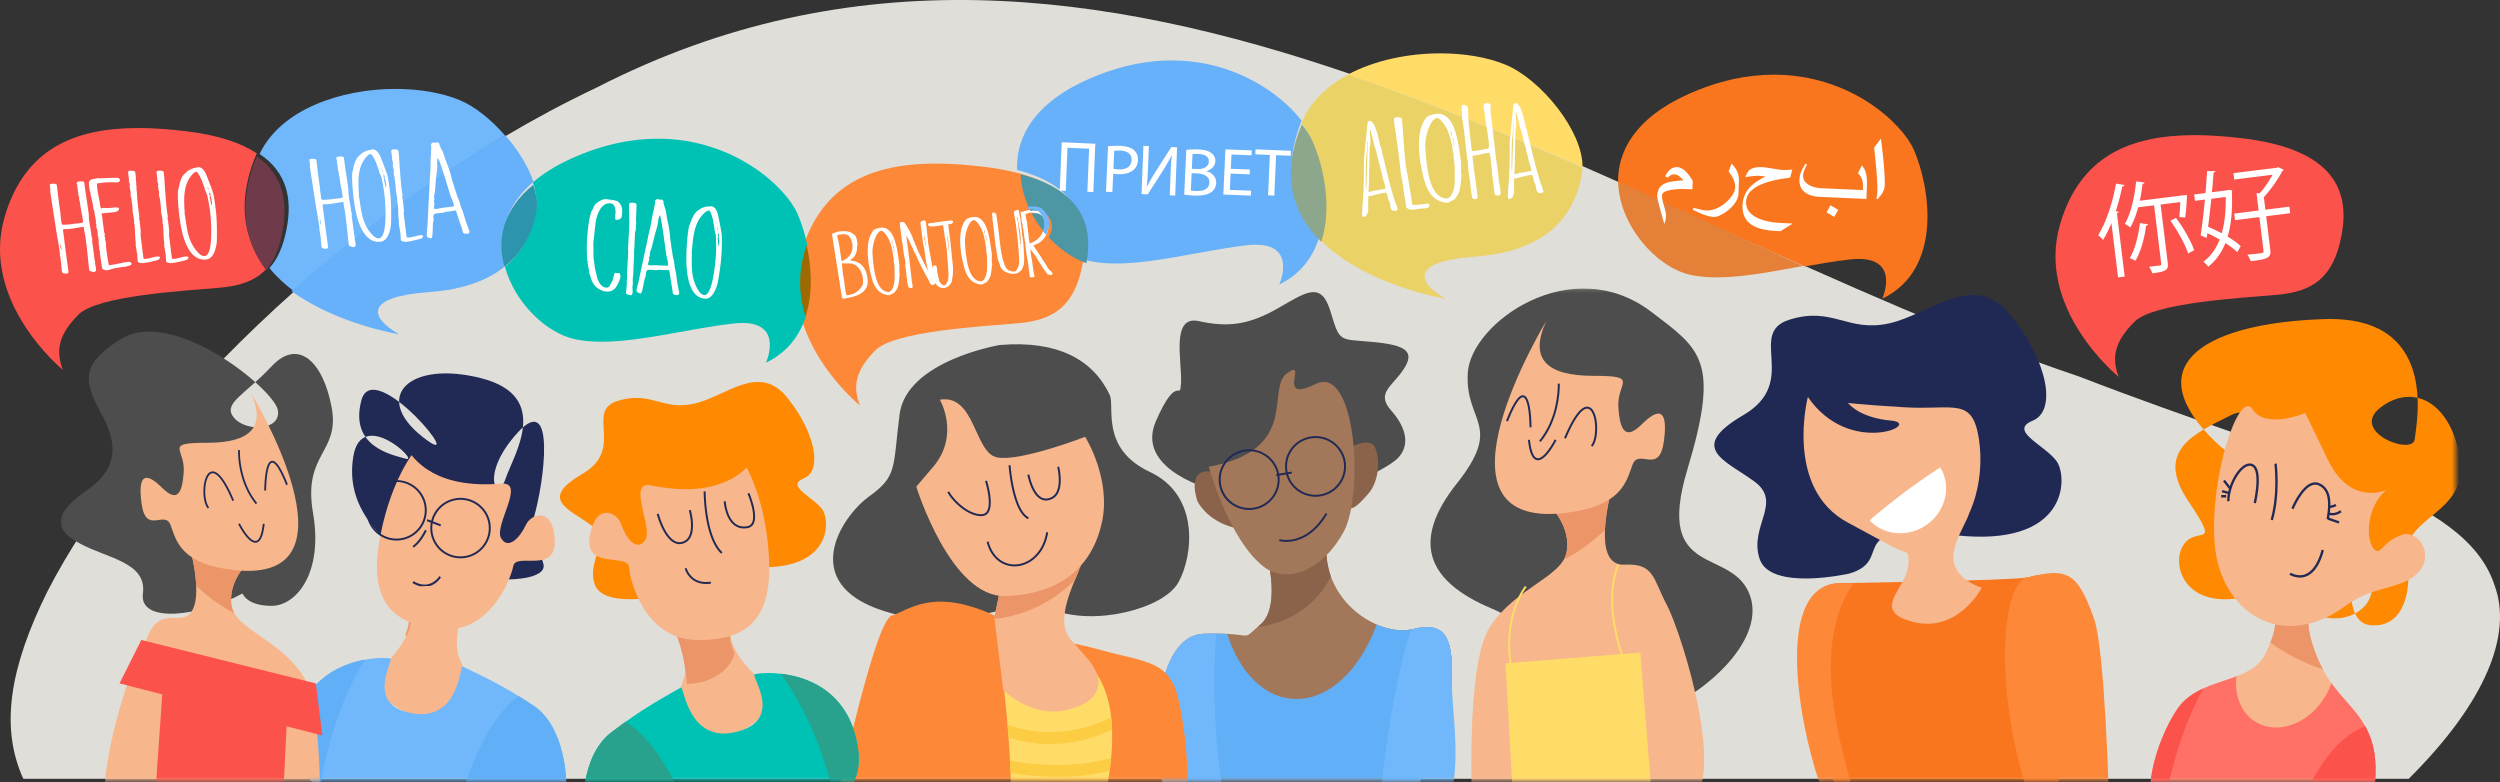 <svg xmlns="http://www.w3.org/2000/svg" xmlns:xlink="http://www.w3.org/1999/xlink" viewBox="0 0 703 220"><rect x="0" y="0" width="703" height="220" fill="#333333" stroke="none"/><defs/><defs><path id="a" d="M.064.128h673.488v138.347H.064z"/></defs><g fill="none" fill-rule="evenodd"><path fill="#E0DED8" d="M167.77 24.624C96.941 58.147 36.17 121.701 13.33 166.321 2.704 187.73-.028 204.565 6.554 219h670.77c21.712-21.568 29.258-40.677 24.134-54.443-8.268-25.4-52.49-33.816-116.736-58.647C451.936 61.242 310.966-48.85 167.77 24.624z"/><path fill="#FD8838" d="M241.788 114s-23.563-19.1-16.45-43.087c6.873-23.178 26.23-27.095 51.57-23.985 25.823 3.168 29.786 15.102 27.562 27.094-2.222 11.994-8.002 15.991-18.227 16.88-10.225.888-34.675 2.22-40.011 7.55-5.334 5.33-6.668 9.773-4.444 15.548"/><path fill="#FFF" d="M237.779 82.108c.007.055.135.57.183.704.004.028.052.161.055.19.087-.011.384-.018.445-.025 1.963-.227 3.311-1.304 4.138-2.934l.044-.117a6.271 6.271 0 00-.012-1.672c-.215-1.621-1.179-3.741-3.133-4.1a3.614 3.614 0 01-.543-.05l-.252-.11c-.03.004-.139.072-.135.1-.328.01-.577-.073-.87-.04-.03.004-.114.042-.144.045l-.084.038c-.208-.004-.384-.206-.619-.18l-.06.008c-.01 1.033.126 2.078.261 3.094.057.44.077.577.203 1.092l.523 3.957zm-2.04-14.326c.335 1.412.498 2.871.72 4.324.025.193.175 1.096.2 1.288.47-.054.848-.349 1.202-.585 1.483-.953 2.05-2.526 1.833-4.174-.098-.742-.588-2.191-1.378-2.546-.606-.293-1.46-.222-2.077-.15l-.38.043c-.216.165-.46.138-.415.467.057.44.237.893.295 1.333zm-1.721-1.53c-.007-.056-.014-.333-.018-.36l.007-.17c-.003-.027.281-.143.393-.184.17-.075.815-.15.964-.363.03-.004.407-.075.466-.082 1.878-.217 3.523-.157 4.76 1.317.246.28.49 1.673.534 2.004.053.412-.105.793-.112 1.184-.012 1.034-.318 2.101-1.081 2.86-.107.096-.786.593-.768.73.007.055.524.135.556.159 2.797.429 3.902 2.477 4.225 4.922.203 1.539-.119 2.943-1.472 3.965-1.08.85-2.634 1.254-3.939 1.516-.059.007-.532.034-.587.068-.03.004-.22.137-.249.14l-.265.032c-.645.074-.688-.256-.754-.75l-.018-.137-2.642-16.851zM251.958 72.69c.027-.003.013-.113-.015-.11-.027.004-.01.142.015.11zm-.055-.44c.026-.003.003-.196-.024-.192-.057.006-.033.199.024.192zm-.398-1.181c.027-.004.017-.086-.01-.082-.055.006-.043.117.01.082zm-.227-.699c.017.138.103.379.103.379l.084-.01-.062-.496-.09-.045c-.052.034-.045.09-.038.145l.003.027zm-.18-1.236c.03.249.167.679.17.706l.159.149-.03-.249c-.007-.054-.234-.754-.261-.75l-.055.007.016.137zm-.4-1.18c.055.216.204.73.23.726l.07.103-.106-.854-.199-.255-.083.01c.005.028.082.214.088.27zm-1.944 13.885c.354.152.79.293 1.176.246 1.18-.174 1.602-2.435 1.63-3.557l-.006-.055c.006-.393.01-1.959 0-2.489-.007-.055-.014-.557-.02-.613.025-.03.006-.392 0-.446l-.238-1.705c.049-.285.03-.423.004-.644-.014-.11-.034-.275-.134-.403-.102-1.273-.404-2.578-.812-3.842-.124-.096-.172-.482-.212-.588-.289-.748-1.595-2.935-2.339-2.843-1.512.214-2.499 4.223-2.465 5.841.031 1.395.14 2.723.334 4.069.31 2.282.905 5.956 3.082 7.029zm-3.176-17.055c.34-.434 1.592-.7 2.005-.752 3.77-.521 4.619 5.44 5.063 8.574l.27 1.951-.031 2.018c.003.027.13.599.113.685.01.082-.096.571-.09.626l-.021.283c-.154 1.695-.325 3.255-1.676 4.317-.334.014-.7.45-1.03.49-.659.11-1.45-.184-2.042-.446-2.499-1.201-3.087-4.372-3.662-7.209-.015-.11-.051-.19-.065-.3-.008-.055-.078-.409-.097-.547-.452-3.215-.693-7.184 1.263-9.69zM260.374 69.712l.057-.006-.012-.08-.045.086zm-.017-.133l-.066-.507c-.048.06-.035.167-.023.247.013.106.023.187.089.26zm-.177-.928c.016.107.078.154.162.144-.108-.828-.324-1.642-.403-2.473-.146.18-.09.39-.066.577.02.16.03.458.158.578l.15 1.174zm-.34-3.103c.02-.056.01-.137-.02-.16-.032-.023-.007.164.02.16zm-4.749 12.735l-.003-.027c-.003-.026-.121-.066-.124-.093l-.093-.721.037-.14-.223-1.735c-.003-.027.028-.22.028-.22-.003-.027-.078-.18-.078-.18s-.036-.05-.04-.077c-.063-.507.026-1.114-.041-1.648l-.09-.694c-.248-.405-.113-.881-.306-1.292l-.422-3.283c-.017-.133-.148-.714-.164-.848l-.57-4.431c-.04-.32.42-.456.642-.483.166-.02.63.088.705.241.652.899 1.23 1.914 1.724 2.912.267.537.538 1.128.69 1.652.032.023.036.266.04.294.092.07.323.34.35.554.056.21.056.427.166.63.111.204.311.451.397.685.035.05.079.398.114.447.6 1.392 1.308 2.744 1.988 4.1.074.126.153.307.225.433.075.154.156.334.231.488.04.103.306.64.377.74.006.054.035.268.154.334 0 0 .045-.086.042-.113l-.003-.027c-.12-.934-.437-2.088-.556-3.023-.197-1.521-.388-3.016-.747-4.491l-.719-5.606c-.037-.293.68-.623.846-.642.222-.027.526-.063.643.194l.165 1.281c.181 1.415.304 2.81.485 4.224.029.214.035.267.014.541l1.714 9.633c.007.487.24.784.299 1.238.065.507-.131.937-.658 1-.165.02-.52-.1-.655-.274-.33-.394-.465-1.002-.752-1.482-.743-1.186-1.33-2.47-1.995-3.72a46.589 46.589 0 01-1.52-3.287l-.124-.094-.866-1.93s-.066-.073-.07-.1c-.47-1.028-.914-2.086-1.522-3.097l1.197 9.316-.035.166.537 4.192c.062.263.076.37.106.61.049.373-.045.52-.35.557-.97.115-.94-.538-1.07-1.336-.009-.053-.148-.714-.155-.768l-.029-.213c-.03-.24.081-.254.064-.387z"/><path fill="#FFF" d="M267.01 72.434l.052-.007-.01-.083-.041.09zm-.065-1.476c-.003-.028.039-.118.006-.17l-.01-.083c.024-.03-.048-.19-.054-.245-.042.09-.036.146-.025.229-.014.113.019.164.083.269zm-.603-4.993c.026-.003.018-.059-.007-.055-.026.003-.015.086.007.055zm.533 4.385l-.01-.306c-.006-.056-.044-.836-.098-1.08-.044-.387-.172-1.491-.19-1.657-.01-.082-.143-.766-.15-.821-.046-.19.066-.12-.056-.272-.048.035-.084.179-.101.265.004.028.039-.117.042-.09.016.138.152 1.073.173 1.267l.283 2.456.107.238zm-.635-5.268l.052.442c-.01-.083.03-.173.051-.231l-.039-.107c-.026.003-.058-.049-.064-.104zm-.126.493a.868.868 0 00-.041-.359c-.033-.051.055.47.04.359zm-.047-1.535l.053-.007-.008-.055-.052.007.007.055zm-.052.68c.025-.004.022-.031.019-.059-.025.003-.044.062-.019.058zm-3.505 9.991c.767-.157.898.077.99.878.043.358.03.696.068 1.027l.003.028c.21.673.331 1.498.487 2.177.174.594.813 1.378 1.423 1.437.184.004.467-.258.58-.413.706-.906.68-2.276.635-3.335-.034-.751-.304-4.218-.367-4.995.022-.03-.058-.72-.058-.945-.03-.276-.147-1.045-.153-1.1-.117-.797-.139-1.664-.38-2.388l-.54-3.768-1.444.192-.155.02c-.714.15-2.516.418-2.599-.3 0-.224.081-.431.283-.486l.053-.006s.058.047.083.044c1.367-.181 2.707-.359 4.093-.598l1.475-.14.078-.01c.31-.04.85-.113.932.354.012.334-.485.568-.64.588l-.078.01-.567.076-.051.007.046.638c.075.635.42 3.167.49 3.774l.023.194c.108.938.553 5.474.663 6.413.157 1.38.18 2.694-.08 4.073l-.175.976c-.114.603-.622.951-.963 1.417-.128.017-.617.305-.772.326 0 0-.148.076-.2.083-.462.089-.861.03-1.299-.137-1.73-.695-1.795-2.395-2.205-4.36l-.003-.027c-.042-.359-.086-1.641.324-1.724zM277.958 69.69c.026-.003.013-.113-.015-.11-.027.004-.01.142.015.11zm-.055-.44c.026-.003.003-.196-.024-.193-.055.007-.032.2.024.193zm-.398-1.181c.027-.003.017-.086-.01-.083-.055.007-.042.118.01.083zm-.226-.699c.017.138.102.379.102.379l.084-.01-.062-.496-.09-.045c-.05.034-.045.09-.039.145l.005.027zm-.182-1.235c.03.247.167.678.17.705l.161.149-.032-.248c-.006-.056-.234-.754-.26-.751l-.055.007.016.138zm-.397-1.181c.053.216.202.73.229.726l.07.103-.107-.853-.199-.256-.083.01c.005.028.083.215.09.27zm-1.946 13.885c.354.152.79.293 1.177.246 1.18-.174 1.6-2.435 1.63-3.557l-.008-.055c.009-.393.01-1.959 0-2.489-.006-.055-.011-.558-.02-.613.025-.03.009-.391 0-.447l-.237-1.704c.049-.285.03-.423.003-.644-.013-.11-.035-.275-.133-.403-.102-1.273-.404-2.578-.81-3.842-.126-.096-.172-.482-.214-.588-.29-.748-1.594-2.935-2.337-2.843-1.516.215-2.501 4.224-2.468 5.841.032 1.395.14 2.723.336 4.069.31 2.282.904 5.956 3.08 7.029zm-3.175-17.055c.338-.434 1.59-.7 2.005-.752 3.769-.521 4.618 5.441 5.062 8.574l.27 1.951-.03 2.018c.004.027.13.599.112.685.01.082-.096.571-.09.626l-.021.282c-.152 1.696-.325 3.256-1.676 4.318-.334.013-.698.45-1.03.49-.659.11-1.45-.184-2.042-.446-2.5-1.201-3.088-4.372-3.662-7.209-.015-.11-.052-.189-.065-.299-.007-.056-.079-.41-.097-.548-.453-3.215-.692-7.184 1.264-9.69zM287.08 69.381c.08-.036.034-.164.031-.19l-.02-.157a.456.456 0 00-.081.249c.005.026.07.098.07.098zm-.021-.583l-.037-.076-.056.007.093.069zm-.101 1.156l.082-.01a.149.149 0 00-.1-.121l.018.131zm-.07-.95l.085-.01-.007-.053-.086.01.009.053zm-.016.294c.027-.002.02-.055-.007-.051-.029.002-.019.081.007.051zm-.05-.579c.053-.033.046-.086-.01-.079-.026.003-.016.082.01.079zm.011-2.291c-.052.033-.076-.15-.02-.157.033.05.044.128.02.157zm-.216.292c.026-.03.015-.109-.017-.131-.055.007-.035.164.017.13zm.385 1.845c.128-.308.042-.538.025-.881-.032-.236.042-.538-.02-.797-.014-.104-.098-.094-.105-.147-.007-.053-.013-.105.066-.141l-.015-.557-.166-1.259c-.19-1.229-.515-2.415-.621-3.653l-.125-.093c-.024.03-.044.299-.042.325.011.079.163.593.17.645l.037.29c.194 1.254.271 2.496.496 3.774l-.04.138c.102.547.056.845.15 1.34.02.157.088.256.104.36.027.21-.159.312-.137.469.017.131.05.18.223.187zm-6.555 3.187l-.007-.053c-.039-.075-.101-.334-.131-.357l-.253-1.7c-.398-2.616-.545-5.234-.973-7.846l.012-.135s-.02-.583-.054-.844l-.039-.289c-.01-.08.014-.535.03-.642-.011-.079.156-.099.183-.102.334-.039.809.146.937.476l.283 1.937c.437 2.903.684 5.856 1.124 8.786.06.446.273 1.006.283 1.511l.707 2.153c.168.22.276.607.472.797.522.764 1.707.973 2.486.882 0 0 .104-.066.1-.092.762-.861 1.004-1.82.97-2.935-.106-3.607-.521-7.206-.993-10.797-.116-.892-.342-1.744-.458-2.635l-.034-.262c.108-.253.827-.576 1.05-.603a.35.35 0 01.329.149c.124.943.38 1.819.505 2.762.265 2.02.418 4.05.762 6.034l.261 4.36c.005.027-.018 1.148-.044 1.603-.072.728-.379 1.402-.685 2.077-.739.406-.683.825-1.765.977-1.386.189-3.265-.364-4.059-1.682-.177-.272-.177-.485-.308-.843-.263-.714-.597-1.528-.73-2.336-.013-.106.056-.22.039-.351zM293.062 66.37c.053-.007.081-.01.102-.067-.03-.024-.062-.048-.065-.075l-.053.007.016.134m-3.537 2.1c2.334-.697 4.274-2.818 3.894-5.417-.172-1.152-.925-2.342-1.854-2.938-.013.002-.06-.034-.105-.07-.046-.035-.09-.07-.105-.068-.515-.155-1.348-.217-1.89-.15a3.487 3.487 0 00-.343.124c-.102.066-.475.167-.583.18-.152.1-.176.13-.157.292.02.161.122.313.139.447.013.108-.058.198-.048.279.102.588.31 1.162.41 1.75 0 0-.012.11-.039.114l.13 1.048c.048.376.273 2.177.296 2.584.003.027-.034.167-.031.194l.006.054.061.047.194 1.34s-.04.115-.033.168l.058.021m2.548 4.98l-.102-.151c-.102-.151-.174-.306-.245-.434-.034-.05-.038-.077-.072-.127-.004-.027-.074-.155-.078-.182l-.632-.877c-.208-.33-1.107-1.583-1.215-1.57l.302 2.419c.036.077.142.473.153.554l.546 3.944c.034.05.172.497.182.577l.004.028c.034.269-.428.325-.59.345l-.027.004c-.215.052-.685.028-.718-.24l-.46-3.245c.108-.014.023-.25.02-.276-.02-.16-.12-.312-.142-.473-.023-.189.057-.199.05-.28l-.006-.026a2.652 2.652 0 01-.136-.447l-.294-1.901s-.056-.02-.061-.048l-.007-.053c-.003-.027.041-.115.038-.141l-.276-1.986.072-.09-.154-1.018a.795.795 0 01-.097-.125l-.009-.053c-.016-.134.055-.225.028-.44-.024-.188-.128-.367-.157-.608-.022-.161.01-.356-.017-.571l-.034-.269c-.004-.027-.129-.366-.132-.394-.006-.053.003-.41.026-.44l-.006-.053c-.07-.346-.188-.632-.235-1.008l-.063-.51.08-.01-.009-.081c-.362-.692-.378-1.7-.498-2.449-.046-.377-.07-.565-.102-1.024.09-.175.225-.192.334-.205a.263.263 0 01.189.035c.033.022.056.044.095.04.16-.048.329-.232.492-.252.27-.033 1.394-.307 1.637-.337.19.06.48.058.779.057.288-.002.582-.004.804.05.307.043.93.185 1.169.32 1 .532 2.112 2.142 2.278 3.267.302 2.2-.814 4.493-2.653 5.646l-.807.371c-.05.034-.467.222-.523.229-.023.03-.186.05-.182.077l.006.053c.755 1.19 1.62 2.394 2.344 3.56.003.027.07.127.074.155.518.837 1.169 1.63 1.55 2.484.244.406 1.345 1.28 1.414 1.627l-.02.057c-.018.084-.184.295-.204.353l-.189.023c-.299.037-.618-.088-.922-.106-.91-1.116-1.8-2.507-2.592-3.775"/><path fill="#67B0FA" d="M359.736 80s5.011-11.184-6.605-11.184c-.802 0-1.683.053-2.649.167-12.107 1.424-25.606 5.112-36.656 5.113-2.63 0-5.116-.209-7.416-.706a17.309 17.309 0 01-2.171-.625c1.845-10.246-.919-20.416-18.22-24.991-.365-8.939 4.571-18.371 19.068-25.062 8.842-4.08 17.042-5.712 24.421-5.712 17.751 0 30.747 9.44 36.486 16.946l-.089.224C360.3 48.68 363.985 59.137 371 66.582c-1.686 5.527-5.126 10.428-11.264 13.418"/><path fill="#4D96A3" d="M305.5 74c-3.72-1.31-7.468-3.901-10.61-7.296.699-1.127 1.032-2.489.847-3.817-.168-1.133-1.294-2.755-2.308-3.29-.242-.136-.873-.279-1.185-.323a3.017 3.017 0 00-.654-.05h-.315c-.246 0-.474-.007-.634-.057-.129.016-.498.098-.861.178-1.61-3.227-2.63-6.747-2.78-10.345 17.567 4.577 20.373 14.75 18.5 25m-11.487-8.283a31.818 31.818 0 01-3.86-5.65c.081-.032.173-.065.201-.068.15-.018.32-.027.5-.027.483 0 1.036.064 1.415.177h.002c.015 0 .06.035.105.07s.09.07.105.07h.002c.94.6 1.703 1.798 1.878 2.958a4.357 4.357 0 01-.348 2.47"/><path fill="#70B8FB" d="M294.105 66c-.298-.341-.59-.691-.877-1.047a4.886 4.886 0 00.348-2.622c-.175-1.232-.937-2.503-1.876-3.14h-.002c-.015 0-.06-.037-.105-.074s-.09-.074-.105-.074h-.001c-.38-.121-.932-.189-1.414-.189-.18 0-.35.01-.5.029-.027.004-.119.039-.2.072a39.768 39.768 0 01-.373-.767c.363-.084.732-.171.86-.188.16.053.387.061.634.061h.154l.16-.001c.238 0 .47.007.654.053.31.048.941.199 1.182.343 1.013.569 2.138 2.29 2.306 3.492.184 1.41-.148 2.855-.845 4.052"/><path fill="#FFF" d="M308 40.412L307.449 54l-1.687-.074.489-12.116-6.074-.265-.489 12.116-1.688-.073.551-13.588 9.449.412M313.094 47.449c.39.111.883.169 1.484.192 2.17.085 3.536-.843 3.616-2.63.08-1.71-1.186-2.587-3.172-2.664-.783-.03-1.385.004-1.7.068l-.228 5.034zm-1.515-6.314c.875-.1 2.016-.171 3.462-.115 1.779.07 3.064.504 3.857 1.228.74.645 1.15 1.604 1.097 2.757-.052 1.172-.465 2.08-1.199 2.724-.993.905-2.564 1.324-4.322 1.256-.537-.022-1.03-.06-1.441-.172L312.798 54 311 53.93l.58-12.795zM323.065 41.069l-.224 5.718c-.083 2.155-.191 3.926-.374 5.733l.037.022c.691-1.38 1.534-2.815 2.514-4.385l4.354-6.803 1.628.074L330.47 55l-1.535-.07.226-5.779c.084-2.195.167-3.805.364-5.51l-.056-.023c-.675 1.462-1.597 2.993-2.516 4.466l-4.212 6.567-1.741-.079.53-13.572 1.535.069M335.146 47.458l1.64.062c1.912.073 3.077-.794 3.133-2.026.069-1.498-1.15-2.134-2.98-2.204-.829-.031-1.31.007-1.604.052l-.189 4.116zm-.284 6.124c.351.07.872.11 1.515.134 1.869.072 3.623-.488 3.708-2.346.081-1.745-1.527-2.528-3.502-2.604l-1.495-.057-.226 4.873zm-1.283-11.428c.796-.12 2.05-.187 3.315-.138 1.809.07 2.958.398 3.802 1.076.704.52 1.106 1.296 1.06 2.301-.056 1.233-1 2.28-2.499 2.716l-.002.038c1.317.354 2.828 1.419 2.741 3.316-.049 1.099-.566 1.915-1.3 2.514-1.015.778-2.613 1.097-4.9 1.009a23 23 0 01-2.796-.26l.579-12.572zM351.389 49.022l-5.344-.207-.207 4.579 5.954.231-.064 1.375-7.728-.3.578-12.7 7.422.288-.064 1.376-5.648-.22-.182 4.014 5.343.207-.06 1.357M357.084 43.565L353 43.401l.063-1.401 9.937.397-.061 1.402-4.102-.164L358.334 55l-1.753-.07.503-11.365"/><path fill="#F9761E" d="M529.293 84s5.05-11.184-6.655-11.184c-.809 0-1.694.053-2.67.167-4.044.472-8.241 1.193-12.452 1.946-17.391-7.716-34.898-15.723-52.509-23.508-.223-8.833 4.808-18.107 19.224-24.71 8.908-4.08 17.171-5.711 24.605-5.711 21.471 0 36.04 13.607 39.338 21.136 4.44 10.135 8.437 33.492-8.881 41.864"/><path fill="#E48037" d="M482.756 78c-2.622 0-5.105-.211-7.4-.714C465.859 75.203 455.31 63.54 455 51c17.44 7.88 34.777 15.985 52 23.795C498.592 76.331 490.128 78 482.756 78"/><path fill="#FFF" d="M475.89 53.236l-1.772-.069c-1.647-.064-3.094.023-4.338.26-1.575.299-2.378.785-2.41 1.458a6.388 6.388 0 00.25 1.963c.19.7.388 1.41.588 2.129.202.719.288 1.373.262 1.963-.017.35-.056.668-.124.951-.068.284-.183.653-.342 1.109-.224-.776-.442-1.55-.655-2.325a176.36 176.36 0 01-.908-3.346c-.304-1.194-.451-1.911-.44-2.151.053-1.18.36-2.075.92-2.686.558-.61 1.396-1.047 2.514-1.308.884-.206 2.209-.357 3.974-.455-.6-.614-.97-.98-1.115-1.096-.489-.388-.992-.593-1.51-.614a1.768 1.768 0 00-.95.24c-.245.139-.544.381-.897.728l-.668-.428c.33-.68.693-1.22 1.089-1.62.655-.658 1.41-.97 2.264-.937.616.024 1.222.26 1.818.708.492.37.986.88 1.484 1.527.243.314.603.845 1.076 1.593l-.11 2.406M488.855 54.464c-.043 1.046-.513 2.11-1.416 3.194a10.585 10.585 0 01-2.884 2.428c-1.083.638-1.965.942-2.647.912a8.083 8.083 0 01-2.021-.374c-.55-.167-1.205-.42-1.966-.757-.645-.285-1.285-.57-1.921-.855l.257-.56c.594.15 1.214.303 1.86.46a9.257 9.257 0 001.758.27c1.165.05 2.395-.286 3.69-1.01a10.53 10.53 0 003.041-2.571c.853-1.053 1.3-2.016 1.334-2.89.03-.751-.148-1.549-.532-2.393-.31-.68-.756-1.385-1.336-2.115l.867-2.203c.715.754 1.239 1.5 1.563 2.238.368.835.532 1.756.492 2.763l-.14 3.463M496.442 49.595a11.91 11.91 0 01-.818-.073 11.717 11.717 0 00-.802-.073 14.409 14.409 0 00-2.038.08c-.492.053-1.165.143-2.018.27.42-.999.802-1.644 1.144-1.936.735-.636 1.935-.92 3.599-.854.62.025 1.884.202 3.794.53.886.152 1.656.241 2.306.267.271.011.671-.004 1.2-.045.531-.042.928-.058 1.191-.048l-.622 2.255c-1.998.243-3.702.543-5.113.9-2.096.528-3.741 1.208-4.937 2.04-1.487 1.038-2.264 2.301-2.33 3.79-.085 1.93.906 3.42 2.968 4.475 1.797.916 4.23 1.436 7.295 1.56l2.597.104.078.15L500.652 65l-.819-.033c-2.03-.081-3.71-.328-5.04-.74-1.589-.496-2.776-1.236-3.563-2.22-.892-1.124-1.299-2.578-1.22-4.364.067-1.507.498-2.848 1.293-4.02.606-.893 1.466-1.726 2.583-2.499.34-.238 1.192-.748 2.556-1.53M516.927 59.01l-1.14 1.99-2.146-1.276 1.085-2.007 2.2 1.293zm7.903-3.076l-12.928-.563c-1.734-.075-3.103-.45-4.108-1.122-1.26-.843-1.856-2.102-1.789-3.78.036-.87.262-1.752.68-2.644.146-.321.498-.93 1.05-1.825l.396.284c-.217.423-.427.845-.636 1.267-.29.654-.443 1.243-.464 1.767-.045 1.106.48 1.987 1.575 2.644.981.587 2.238.914 3.776.981l11.476.5.016-.38c.042-1.048-.044-1.908-.262-2.58-.217-.67-.611-1.252-1.178-1.746l1.135-2.245c.377.532.605.866.68 1 .571 1.077.817 2.617.736 4.62l-.155 3.822zM529.975 52.219a4.536 4.536 0 01-.666 2.091c-.21.357-.651.92-1.322 1.69l-.33-.146c.052-.262.102-.564.156-.908.05-.344.08-.574.086-.691.054-.944.03-2.263-.081-3.961a153.376 153.376 0 00-.818-8.75c.273-.392.583-.813.928-1.266.346-.453.676-.879.988-1.278.142 1.04.314 2.462.515 4.266.203 1.804.35 3.43.442 4.876.122 1.803.156 3.161.102 4.077"/><path fill="#FFDB67" d="M444.998 47c-21.85-9.499-43.861-18.504-65.998-26.023C386.573 16.92 396.08 15 405.046 15c6.706 0 13.108 1.074 18.173 3.134C433.265 22.22 445.18 36.907 444.998 47"/><path fill="#EAD267" d="M406.476 84s-22.992-3.697-35.468-16.88c3.036-9.913.384-21.848-2.451-28.34-.547-1.252-1.407-2.674-2.557-4.174 2.37-5.917 7.112-10.418 13.038-13.606 22.125 7.549 44.125 16.589 65.962 26.125-.01.601-.062 1.187-.162 1.753-2.388 13.678-11.906 21.951-29.984 23.269-18.078 1.317-16.753 7.024-8.378 11.853"/><path fill="#8CA78B" d="M371.531 68c-7.648-7.528-11.666-18.102-5.554-32.773.03-.075.064-.152.096-.227 1.254 1.522 2.191 2.965 2.787 4.237 3.09 6.588 5.98 18.702 2.671 28.763"/><path fill="#FFF" d="M389.683 50.793l.035-.005-.048-.108.013.113zm-.039-.34l.036-.005-.044-.07.008.075zm-.159-.476l.104-.014-.118-.1.014.114zm-4.624 4.03c.626-.084 1.267-.361 1.892-.445.973-.13 1.842-.248 2.763-.524l.091-.127-.005-.038c-.077-.68-.495-1.888-.718-2.586-.123-.48-.46-2.505-.695-2.703-.003-.958-.381-1.482-.553-2.378-.316-1.222-.557-2.415-.908-3.633-.24-.236-.264-.769-.377-1.137-.052-.146-.203-.854-.251-.963-.008-.075-.147-.67-.156-.745l-.405-1.4c-.014-.114-.143-.633-.157-.746l-.14.019c-.033.004-.03.349-.047.504.09 1.406.34 2.981-.036 4.334l-.216 9.876.023.188-.125 2.316.02.188zm-.25-15.214c.07-.01.052-.16-.019-.15-.068.008-.05.159.019.15zm-.451 14.62c.063-.048.06-.086-.014-.113-.034.004-.022.117.014.112zm-.057-.491l.114.061.374-12.195c.184-.255.1-.665.066-.968l-.007-.074-.096.089-.27 3.522c-.204.373-.314 8.395-.207 9.339l.026.226zm-1.02 6.228c.014-.5-.081-1.024.072-1.542.34-4.145.426-8.333.37-12.54l1.047-10.638c.036-.311.379-.395.587-.423.626-.085.782.661 1.199.911.854 1.916 1.354 4.148 1.804 6.233.36.373.554 2.378.792 2.92.276 1.19 1.617 6.756 1.963 7.936.151.708 1.129 4.024 1.383 4.718.08.066.66 1.75.699 2.09.024.226-.275.381-.41.438l-.035.005c-1.807.243-1.401-1.153-1.838-2.512a1.432 1.432 0 00-.178-.32c-.265-.463-.367-1.982-.784-2.233-.07.01-.352.01-.422.018-1.042.14-2.202.488-3.203.699-.16.136-.333.16-.508.183-.242.033-.451.06-.707-.02-.196.142-.129.746-.146.9-.07.93-.006 1.802-.007 2.722-.023 1.037-.284 2.146-1.467 2.304-.138.02-.265-.462-.281-.613-.047-.416.049-.811.07-1.236zM394.625 53.122l-.056-.412c-.036-.262.03-.383.007-.57l-.005-.038c-.005-.037-.101-.14-.106-.178-.09-.978-.383-1.933-.51-2.869-.224-1.685-.243-3.355-1.862-14.195l-.09-1.283c-.035-.262.26-.523.463-.546.365-.042 1.676-.116 1.739.371.346 2.584.76 13.029 1.612 15.707.36 2.696.925 5.368 1.248 8.069.074.257.135.402.431.445 1.317.001 2.698-.156 3.988-.38.218.09.481.212.512.436.049.375-.36.384-.357.725-.518.136-.722.159-1.127.205-.527.06-1.064.045-1.593.106-.445.05-.878.213-1.365.269-.689.08-1.421-.142-2.049-.526-.146-.782-.77-4.512-.88-5.336M409.61 43.435c.038-.004.018-.149-.018-.145-.037.005-.014.186.018.145zm-.072-.58c.036-.004.004-.257-.032-.253-.074.009-.041.262.032.253zm-.532-1.554c.038-.004.023-.113-.013-.108-.073.008-.055.154.013.108zm-.302-.92c.023.182.139.5.139.5l.11-.014-.082-.653-.12-.059c-.068.045-.06.118-.052.19l.005.036zm-.24-1.626c.041.327.224.893.229.93l.21.194-.04-.326c-.01-.072-.312-.992-.35-.988l-.072.01.023.18zm-.53-1.554c.073.286.27.96.305.956l.093.136-.142-1.123-.266-.336-.11.014c.004.036.11.28.12.353zm-2.596 18.271c.472.2 1.055.387 1.57.324 1.576-.229 2.136-3.204 2.173-4.68l-.01-.073c.01-.516.014-2.577 0-3.274-.008-.073-.016-.734-.026-.807.033-.04.01-.516 0-.588l-.318-2.243c.065-.375.043-.556.005-.846-.016-.145-.044-.363-.176-.53-.136-1.676-.537-3.393-1.083-5.056-.165-.127-.228-.634-.284-.775-.385-.983-2.125-3.861-3.116-3.74-2.018.283-3.334 5.557-3.291 7.686.044 1.834.19 3.582.449 5.353.413 3.004 1.206 7.837 4.107 9.25zm-4.233-22.441c.45-.57 2.122-.922 2.674-.989 5.025-.687 6.158 7.159 6.75 11.281l.36 2.568-.041 2.654c.005.037.173.789.15.902.015.109-.13.751-.12.824l-.027.371c-.207 2.233-.433 4.284-2.235 5.681-.446.018-.934.593-1.374.646-.879.144-1.933-.242-2.722-.587-3.333-1.58-4.117-5.753-4.884-9.486-.018-.145-.067-.249-.087-.394-.008-.073-.104-.539-.129-.72-.604-4.23-.924-9.454 1.685-12.751zM419.951 45.91c.07-.01.048-.198-.021-.189-.072.01-.05.199.021.19zm-6.584 5.022c-.014-.113-.196-1.086-.21-1.2-.008-.075-.172-1.203-.223-1.656-.027-.227-.13-1.44-.157-1.666-.004-.038.045-.236.04-.274a1.683 1.683 0 00-.096-.217c-.004-.038.05-.198.05-.198l-.039-.34c-.022-.189-.004-.344-.132-.52l-.992-8.684c-.031-.265-.399-2.554-.433-2.856l-.022-.189a63.51 63.51 0 00-.114-2.553c-.013-.42-.183-.973.307-1.038.628-.084 1.329.167 1.416.922l.046.416.137 3.355.946 8.27c.279-.038 1.715-.191 1.994-.229.727-.135 2.494-.487 2.56-.534l.202-.103.014-.808c-.022-.189-.113-.368.014-.5l-.12-1.057c-.308-2.681-.928-5.32-1.131-8.015-.126-.175-.143-.326-.16-.477l-.017-.15c.021-.733-.278-1.497.56-1.61.558-.074 1.347.012 1.434.767l.008.075c-.174.637-.154 1.44-.08 2.081l.004.038c.043.071.077.373.118.407l1.425 12.46c.06.222.233 1.426.262 1.69.123.751.503 4.074.554 4.834.201.51.39 2.17.46 2.775.06.53-.23.798-.612.85-.385.05-.965-.063-1.13-.579-.159-1.704-.514-4.186-.7-5.81-.047-.415-.02-.802-.072-1.255l-.07-.605c-.004-.037-.122-.443-.13-.519l.053-.16s-.096-.217-.1-.255c-.004-.038.018-.463.01-.538l-.166-1.435c-.386-.6.211-.948-.73-.822l-1.083.144c-.14.019-1.1.301-1.234.357-.07.01-1.018.098-1.153.154-.035.005-.873.117-.812.339l.298 2.606c.268 2.341.8 5.759 1.073 8.137.017.152.042.685.063.873-.113.246-.387.32-.668.358-.28.038-.566 0-.814-.312-.314-1.185-.467-3.465-.648-4.744zM430.684 45.793l.035-.004-.047-.109.012.113zm-.039-.34l.034-.004-.043-.071.01.075zm-.16-.476l.105-.014-.118-.1.013.114zm-4.623 4.03c.626-.084 1.265-.361 1.89-.445.973-.13 1.843-.247 2.764-.524l.09-.127-.002-.038c-.08-.68-.498-1.887-.719-2.586-.125-.481-.461-2.505-.696-2.704-.003-.956-.382-1.48-.553-2.377-.317-1.222-.558-2.415-.908-3.632-.24-.237-.264-.77-.377-1.138-.053-.146-.204-.854-.252-.962-.008-.075-.147-.67-.154-.746l-.407-1.4c-.013-.114-.143-.633-.156-.746l-.14.019c-.034.005-.03.349-.046.504.088 1.406.34 2.981-.036 4.335l-.216 9.875.021.189-.125 2.315.022.189zm-.252-15.214c.07-.01.053-.16-.017-.15-.07.008-.052.159.017.15zm-.45 14.62c.064-.048.06-.086-.015-.114-.034.005-.021.118.014.113zm-.058-.491l.114.061.376-12.195c.182-.255.1-.665.066-.967l-.01-.075-.095.089-.269 3.522c-.205.373-.315 8.395-.207 9.338l.025.227zm-1.02 6.228c.015-.5-.081-1.024.072-1.542.34-4.145.428-8.333.372-12.54l1.046-10.638c.035-.311.38-.395.588-.423.624-.085.782.661 1.197.912.854 1.916 1.355 4.147 1.804 6.232.361.373.555 2.378.792 2.92.277 1.19 1.617 6.756 1.963 7.936.152.707 1.131 4.024 1.384 4.718.079.066.66 1.75.698 2.09.027.227-.273.381-.409.438l-.035.005c-1.807.243-1.401-1.153-1.838-2.512a1.422 1.422 0 00-.178-.321c-.266-.462-.368-1.98-.785-2.232-.07.01-.352.01-.421.018-1.043.141-2.203.488-3.204.699-.16.136-.335.16-.508.183-.242.033-.45.06-.709-.02-.194.142-.125.745-.143.9-.07.93-.006 1.802-.006 2.722-.025 1.037-.286 2.146-1.468 2.305-.139.018-.265-.463-.28-.614-.049-.415.047-.811.069-1.236z"/><path fill="#FC524C" d="M17.67 104S-5.738 84.9 1.33 60.913C6.86 42.137 20.531 36 38.904 36c4.308 0 8.871.337 13.653.928 8.998 1.111 15.324 3.3 19.65 6.193-.246.52-.475 1.053-.683 1.595C66.359 58.163 69.066 68.158 75 75.514c-3.08 3.384-7.416 4.885-13.168 5.388-10.158.888-34.447 2.22-39.747 7.551-5.299 5.33-6.623 9.772-4.416 15.547"/><path fill="#FFF" d="M17.845 74.549c.04-.005.03-.079-.01-.075-.08-.027-.066.084.01.075zm-.09-.704l-.004-.038c-.006-.037-.09-.102-.13-.097l.014.111c.04-.004.082.028.12.024zm-.176-.469c.071-.046.039-.305-.043-.333-.047-.07.01.375.043.333zm-.065-1.421l-.01-.075-.115.014.125.06zm-.063.42c.115-.013.092-.198-.024-.184-.076.009-.052.194.024.185zm-.156-1.222c.077-.01.066-.084-.01-.075-.042-.032-.023.116.01.075zm.015-.793l-.056-.444c-.067-.52-.095-.742-.281-1.283l-.062.12.052.407c.057.445.095.742.347 1.2zm-.484-2.274c.076-.01.056-.158-.02-.148-.076.009-.057.156.02.148zm8.2 7.296c-.247-1.927-.383-3.905-.634-5.87l-.388-3.039c-.02-.148-.328-1.654-.352-1.84-.033-.259.006-.564-.185-.842l-.268.031c-.957.115-1.862.337-2.818.451l-1.455.174c-.32-.075-.474-.056-.78-.02-.153.02-.306.038-.445.167l.615 4.819c.298 2.334.635 4.665.934 7 .004.037-.02.153-.02.153l-.12.277-.68.157c-.153-.283-.315-.038-.554-.084 0 0-.18-.204-.22-.2-.043-.032-.167-.092-.205-.088l-.147-1.149a.913.913 0 01.053-.194l-.015-.111c-.005-.038-.123-.362-.128-.4l-.01-.073c-.01-.074-.019-.148.048-.232l-.284-2.223c-.1-.177-.118-.325-.147-.547-.015-.111-.024-.186.038-.306l-.104-.815c-.28-2.187-.755-4.388-1.072-6.57l-1.552-10.012-.005-.037c-.009-.074.05-.532.04-.607L14 52.055c-.009-.375.384-.347.613-.375.345-.041 1.076-.091 1.358.289l.047.371c.152 1.186.261 2.34.412 3.525.17 1.335.384 2.701.554 4.036.02.148.081.33.015.412l.108.853c.09.704.11 1.153.275 1.848.197.315 1.067.136 1.378.136.076-.009.617-.036.695-.045l1.224-.147c.038-.005.148-.056.148-.056l.077-.008a.881.881 0 01.157.018l.537-.064c.344-.041 1.54-.109 1.78-.364l-.063-.482c-.23-1.816-.73-3.6-.891-5.462-.33-.45.017-1.093-.348-1.502l-.411-3.224s-.053-.106-.096-.139c-.033-.26.058-.458.278-.56.039-.005.302-.074.34-.079.345-.04 1.46-.137 1.522.345.33 2.896.838 5.657 1.212 8.585.086.667.047 1.274.123 1.867.213 1.668.56 3.169.734 4.841.139.172.115.288.134.436.061.482-.068.986.127 1.603l.583 4.559c.004.037.1.176.105.213l.018.148c.005.038-.01.528 0 .602.009.075.142.51.152.585l.075.593c.057.445.09 1.004-.56 1.083-.23.027-1.163-.275-1.301-.447l-.086-.667zM28.1 71.335l-.018-.148c-.024-.185.07-.346.052-.494l-.005-.037c-.004-.037-.095-.138-.136-.17l-.125-1c.032-.04.094-.16.089-.198a.803.803 0 00-.145-.245l-.014-.11c-.07-.554-.027-1.123-.097-1.678l-.107-.85a.336.336 0 01-.145-.245c-.015-.11.014-.19.085-.235l-.079-.628c-.08-.629-.342-1.198-.416-1.79-.014-.11.09-.198.07-.345-.023-.185-.154-.32-.172-.467-.028-.222.07-.346.051-.494-.134-1.072-.4-1.978-.498-3.055-.408-.513-.28-1.316-.435-1.936l-.574-2.445c-.088-.401.033-.641-.207-1.025-.022-.185-.143-.846-.166-1.03-.038-.297-.093-1.04-.098-1.077-.089-.703.43-1.14 1.247-1.315.222-.064.686-.009.926-.225 1.926.14 3.91-.176 5.831-.071.423.023.685.291.732.66.033.26-.424.578-.687.61-.488.06-.92-.038-1.376-.02-.386-.029-1.753.025-1.946.011l-2.443.297c-.038.606.054 1.345.12 1.862.144 1.146.424 2.163.602 3.267.047.07.116.924.126.998.055.143.167.73.22.836l.083.065.113-.014c.037-.004.367-.12.442-.128l.075-.01c.771.057 1.42.053 2.138.004l.902-.11c.188-.023.799-.023.954-.004.113-.013.361.144.384.329.07.554-.761.918-1.25.978-1.203.146-2.378.213-3.619.364.103.814.238 1.585.33 2.325.014.11-.055.157-.046.23l.005.037.084.065.349 2.772c.155.02.15.282.15.282.037.296-.062.42-.035.642l.028.222c.048.07.165.393.17.43.004.037-.052.194-.09.198l.004.037c.042.333.188.578.23.91.079.63.045 1.272.12 1.863.167 1.33.353 2.509.61 3.941.014.11.14.509.154.62l.301-.037c1.73-.21 3.421-.716 5.113-.922.263-.032.893.116.935.45.084.664-1.138.663-1.492.894-1.132.1-2.48.301-3.594.55-.597.11-1.059.391-1.66.464-.45.055-1.198-.117-1.503-.417-.112-.588-.53-3.614-.647-4.238M38.716 73.42c-.06-.488-.068-1.48-.147-2.118-.014-.112-.019-.15-.108-.254.016-.192-.077-.944-.139-1.127-.004-.038-.074-.296-.08-.333l-.003-.038c-.047-.376-.126-1.015-.06-1.405-.255-1.761-.15-3.377-.364-5.105l-.005-.038a.545.545 0 00-.093-.14l-.01-.076c-.036-.3.04-.615-.007-.991-.014-.112-.113-.597-.117-.634-.019-.15-.256-1.456-.27-1.57-.014-.112-.037-.91-.046-.985-.01-.076-.106-1.17-.156-1.583-.028-.225-.202-1.311-.234-1.574-.13-.137-.116-.328-.14-.517-.046-.376.035-.652-.012-1.028a5.41 5.41 0 00-.089-.41l-.107-.253c-.005-.037.046-.235.046-.235l-.005-.038c-.013-.112-.097-.177-.116-.328-.037-.3.085-.545.048-.846-.037-.3-.234-.657-.27-.958l.046-.235L36 48.346l.065-.084c.034-.042.203-.216.24-.22.338-.042 1.657-.167 1.726.397l.214 1.728-.052.197c.135.785.082 1.593.222 2.415l-.057.16.112.901c.133 2.31.359 4.763.728 7.12-.128.208-.057.466-.035.654l.051.413.132.136a.652.652 0 01-.085.24c.078.334.25 1.724.246 1.992.06.488.134 1.09.002 1.564l.813 6.576c.009.075.107.254.225.277.113-.013.605-.036.718-.05.976-.121 1.806-.491 2.82-.617.187-.023.863-.107.914.306.027.226-.344.31-.348.578-1.436.407-2.877.776-4.378.962-.338.041-1.492-.044-1.547-.495l-.01-.075M46.717 73.42c-.06-.488-.068-1.48-.148-2.118-.014-.113-.019-.15-.108-.254.015-.193-.078-.944-.139-1.127-.004-.038-.074-.296-.08-.334l-.003-.037c-.047-.376-.126-1.015-.06-1.405-.256-1.762-.15-3.377-.364-5.105l-.005-.038c-.004-.038-.092-.141-.092-.141l-.01-.075c-.037-.301.038-.615-.009-.992-.014-.112-.112-.596-.116-.633-.019-.15-.256-1.457-.27-1.57-.014-.113-.037-.91-.046-.986-.009-.075-.106-1.17-.157-1.583-.028-.225-.2-1.31-.232-1.573-.132-.136-.117-.329-.14-.517-.047-.376.033-.653-.014-1.028a5.3 5.3 0 00-.088-.41l-.108-.253c-.004-.038.047-.235.047-.235l-.004-.038c-.014-.112-.098-.178-.117-.328-.036-.301.085-.545.048-.846-.037-.3-.233-.657-.27-.958l.046-.235L44 48.346l.065-.084c.034-.042.203-.216.24-.22.338-.042 1.657-.167 1.726.396l.214 1.729-.052.197c.134.785.082 1.592.221 2.414l-.056.16.112.902c.133 2.31.359 4.763.727 7.12-.127.208-.057.466-.034.653l.05.414.132.136a.64.64 0 01-.085.24c.08.334.252 1.724.247 1.991.06.489.134 1.09.002 1.564l.812 6.577c.01.075.108.253.225.277.113-.014.606-.037.719-.05.976-.12 1.805-.492 2.82-.617.186-.023.863-.107.914.306.027.226-.343.31-.348.577-1.437.407-2.877.777-4.378.963-.338.041-1.491-.045-1.547-.496l-.01-.075"/><path fill="#FFF" d="M60.218 62.246l-.023-.185-.095.125.118.06zm-.121-.699c.036-.004.022-.115-.019-.147-.08-.066-.05.194.019.147zm.035.296l-.008-.073c-.037.005-.078-.028-.113-.024l.005.037c.035-.004.08.065.116.06zm-.792-5.947c-.072.01-.117-.06-.044-.069.035-.004.08.065.044.07zm.11 1.827l.074-.01c-.01-.374.135-.392.091-.762l-.557-2.784-.303.226.005.037c.027.222.378.704.386.777l.018.148c-.08-.064-.121-.097-.23-.083.14.846.379 1.605.517 2.451zm-.595-3.718l-.049-.407-.11.014a.877.877 0 00.159.393zm-.136.092c.036-.005.026-.078-.009-.074-.036.005-.022.116.01.074zm-.22-.91l.181-.024c-.018-.148-.108-.287-.234-.42-.037.004-.06.12-.06.12.014.11.077.328.113.323zm-.162-.732l.072-.009-.008-.074-.073.01.009.073zm-.395-1.151c.072-.01.059-.12-.014-.111-.072.009-.059.12.014.11zm-.022-.185c.03-.042-.019-.148-.06-.18-.036.004.023.184.06.18zm-.263-.644c.073-.009.056-.157-.017-.148-.072.01-.054.157.017.148zm-.53-.758a.075.075 0 00-.019-.148c-.072.009-.054.157.018.148zm-1.893 20.785c.645.782 1.48 1.615 2.383 1.5 2.53-.32 1.757-10.663 1.376-13.207l-.139-.846c-.053-.444-.51-2.715-.6-3.154-.154-.357-.722-1.411-.699-1.828l-.598-1.614c-.005-.337-1.293-3.103-1.763-3.044-.542.068-1.126.705-1.41 1.08-2.232 2.799-2.113 6.502-1.857 10.15.01.074-.018.453-.008.528l.3 1.877c.473 3.32.954 6.077 3.015 8.558zM50 55.126c.06-.42.006-.864.025-1.318.01-.526.158-.508.236-1.081.309-1.391.563-2.625 1.432-3.637.063-.083.691-.651.791-.739l.063-.083c.805-.628 1.85-1.098 2.906-1.156-.014-.111.136-.093.208-.102 1.085-.137 1.978 1.177 2.351 2.144.527 1.322 1.212 3.039 1.72 4.514.446 1.26.574 2.632.768 3.923.523 3.426.55 6.99.46 10.495.005.037-.018.153-.018.153-.41 2.982-1.434 4.538-2.878 4.721-4.952.627-6.782-6.315-7.41-10.592A60.918 60.918 0 0150 55.126z"/><path fill="#FC524C" d="M595.787 106s-23.563-19.1-16.448-43.087C584.906 44.137 598.669 38 617.164 38c4.337 0 8.93.337 13.743.928 25.824 3.168 29.785 15.102 27.563 27.095-2.223 11.993-8.003 15.99-18.226 16.879-10.226.888-34.677 2.22-40.011 7.55-5.335 5.33-6.668 9.773-4.446 15.548"/><path fill="#FFF" d="M615.305 71.268c-.852-2.57-2.957-6.408-4.99-9.2l1.566-.794c2.116 2.782 4.24 6.532 5.119 9.098l-1.695.896zm-11.24-8.192c-.059.207-.24.343-.573.385-.467 3.56-1.544 7.425-3.02 9.887-.397-.264-1.116-.6-1.588-.77 1.434-2.343 2.434-6.14 2.855-9.838l2.327.336zm8.775-2.035c.095-1.066.18-2.672.245-4.217l-5.528.69 2.006 16.379c.248 2.019-.43 2.474-4.317 2.96-.182-.548-.557-1.326-.932-1.85a46.592 46.592 0 001.89-.207l1.113-.139c.361-.045.458-.17.414-.535l-2.008-16.378-4.47.558c-.583 2.152-1.328 4.124-2.212 5.657-.374-.294-1.082-.775-1.556-.972 1.679-2.858 2.779-7.466 3.183-11.987l2.381.33c-.03.202-.212.34-.577.356a43.762 43.762 0 01-.77 4.766l12.277-1.534.975-.092c.058.476-.157 4.233-.494 6.325l-1.62-.11zm-19.109 1.703c-.717 1.741-1.506 3.349-2.351 4.735-.3-.361-.97-1.017-1.38-1.365 2.225-3.467 4.073-9.108 5.02-14.494l2.391.414c-.076.294-.319.381-.63.391a63.107 63.107 0 01-1.823 6.977l.833.123c-.034.175-.158.333-.514.406l2.185 17.836-1.861.233-1.87-15.256zM643.776 58.108l.224 1.85-6.748.85 1.146 9.425c.266 2.192-.531 2.64-5.495 3.206-.174-.498-.586-1.286-.934-1.82 1.348-.14 2.583-.267 3.368-.365.953-.12 1.232-.156 1.16-.754l-1.15-9.453-6.861.863-.226-1.851 6.863-.863-.589-4.84.93-.06c1.304-1.436 2.627-3.424 3.58-5.162l-10.782 1.356-.22-1.794 12.213-1.536.35-.16 1.598.753c-.067.153-.252.264-.413.34-1.2 2.292-3.28 5.3-5.193 7.333l.43 3.53 6.75-.848zm-21.964-2.21c-.267 2.722-.586 5.48-.889 7.889 1.255.506 2.557 1.152 3.83 1.802.798-2.79 1.207-6.195 1.12-10.202l-4.061.51zm4.811-2.514l1.1.151-.121.42c.222 5.09-.183 9.245-1.199 12.583 1.506.909 2.809 1.814 3.684 2.687l-.958 1.711c-.811-.823-2-1.714-3.358-2.585-1.106 2.828-2.746 5-4.821 6.649-.31-.452-.927-1.07-1.367-1.418 1.962-1.404 3.502-3.476 4.59-6.215a37.692 37.692 0 00-3.459-1.791l-.184 1.295-1.7-.653c.395-2.594.823-6.32 1.19-10.095l-2.803.352-.217-1.794 3.192-.401c.189-2.192.331-4.292.446-6.157l2.331-.004c-.003.204-.157.339-.519.413a200.336 200.336 0 01-.464 5.522l4.313-.542.324-.128z"/><path fill="#00C2B4" d="M215.398 102s5.044-11.184-6.65-11.184c-.808 0-1.693.053-2.667.167-12.187 1.424-25.78 5.112-36.905 5.113-2.645 0-5.15-.209-7.465-.706-8.117-1.743-16.995-10.272-19.711-20.37 4.7-3.928 7.55-9.308 8.716-15.964.408-2.33.044-4.991-.887-7.758 2.746-2.38 6.224-4.603 10.55-6.586C169.28 40.632 177.538 39 184.966 39c21.454 0 36.01 13.607 39.307 21.136 1.017 2.322 2.01 5.338 2.728 8.709-.139.424-.274.853-.405 1.291-2 6.706-1.57 13.026.081 18.646-1.719 5.445-5.173 10.264-11.278 13.218"/><path fill="#9E6900" d="M226.5 89c-1.749-5.638-2.203-11.978-.086-18.705.138-.439.28-.87.428-1.295 1.39 6.17 1.812 13.527-.343 20"/><path fill="#FFF" d="M165.558 73.735s.042-.072.044-.11c.005-.11-.027-.259-.185-.228l-.001.036c-.005.111.104.263.142.302zm.716 4.871c.045-.146-.653-1.911-.636-2.28-.176-1.301-.469-2.57-.566-3.904-.03-.186-.022-2.145-.072-2.776l.05-1.994c.008-.185.017-.369.022-.517.008-.184.056-.367.063-.552.009-.184.057-.367.063-.551-.03-.186.018-.37.024-.517.206-2.025.416-4.123 1.039-5.947.001-.037.084-.145.085-.181.455-.61.613-1.528 1.179-2.06.564-.495 1.286-.984 2.032-1.213 1.025-.292 1.551.062 2.675.107l.079.003c.192.045 1.114.267 1.303.348.941.703 1.405 1.646 1.348 2.9l.038.039c-.238.988.147 1.928-1.108 2.248-.118.032-.625.049-.662.047l-.264-.195.017-.406c-.015-.519.09-1.106.113-1.66.005-.997-.325-2.341-1.565-2.39-2.83-.114-3.9 3.947-4.104 5.898l-.59 5.447c-.008.221.058 1.333.05 1.518l-.01 1.995c.018.444.314 2.564.367 3.083-.005.148.493 2.053.616 2.76.298 1.195 1.151 2.966 2.586 3.024.31.012.66-.01.87-.335.162-.178.711-1.19.798-1.41.25-.36.573-2.416.922-2.402l.04.001c.039.002.308.05.347.051l.775.03c-.002.038.037.04.036.076.142.265.248.528.232.86-.024.554-.279 1.06-.455 1.534-.69 1.562-1.483 2.788-3.382 2.712-.581-.023-.773-.068-1.459-.354-.458-.167-1.406-.722-1.66-1.065-.26-.307-.849-1.032-.847-1.069l.003-.074-.392-.829zM176.003 82.342c.154-.961.232-1.888.272-2.854.006-.149.008-.186-.063-.3.096-.48.11-.777.13-1.297.02-.445-.036-.894-.016-1.377.058-1.374.192-2.746.254-4.194l.079-1.857-.074-.04.07-1.635c.069-1.633.21-3.19.282-4.9.091-2.116-.119-4.283-.031-6.363.025-.557.55-.535.924-.52l.15.007c.525.022 1.049.118 1.019.824l-.172 4.048c.034.075.05.597.084.673l-.003.075c-.11.813-.01 2.008-.341 2.738l-.194 4.532c0 .037-.081.145-.083.183l-.005.111c-.002.037.068.188.068.188l-.005.112s-.08.108-.081.145l-.002.038c-.003.073.057.448.053.522l-.271 6.426c-.083.145-.088.257-.095.405l-.01.26c-.006.149.009 1.563.004 1.712l-.004.037c-.006.185-.087.33-.096.517-.023.52.067 1.082.048 1.527-.005.112-.054.407-.058.482-.003.074-.205.4-.32.433l-.15-.006c-.449-.019-1.12-.159-1.366-.578l.003-.074M189.334 78.497c.11.004.116-.184.007-.19-.07-.002-.079.186-.007.19zm-1.622-11.11c.074.003.082-.186.008-.19-.072-.002-.08.187-.008.19zM183 70.771c-.072-.003-.069-.116.005-.113.035.001.034.077-.005.113zm.1 3.86l.107.005c.036.002.656-.046.764-.042.51-.015 2.975.092 3.517.154l.366-.097.004-.076c.043-1.057-.418-2.249-.559-3.238-.333-2.548-.667-5.095-1.073-7.608-.178-1.028-.31-2.244-.67-3.205-.334.174-.516 1.981-.609 2.507-.144.862-.473 1.793-.726 2.69-.344 1.308-.654 2.693-1 4.077-.19.218.016.492-.315.629-.051.338-.18.824-.197 1.239l-.003.075c-.002.038.067.154.067.154-.04.074-.275.517-.349.552l.17.272c.019.455-.331 1.006-.352 1.535-.002.038-.045.224.099.269.107.004.648.104.758.108zm-4.095 6.929c.091-.45.319-1.574.355-1.61l.08-.186 3.183-14.945c.198-.445.22-.973.347-1.421.237-1.35.472-2.664.744-4.013.038-.036.118-.26.12-.297.006-.15.325-1.725.416-2.212l.005-.076c0-.038-.103-.194-.103-.194.125-.372.463-.622.824-.606l.109.005.214.085c.143.044.76.07.906.04l.38.47c.036.039-.012.34-.014.377.085.609.349 1.225.543 1.838.222.804.292 1.752.475 2.63.366 1.717.733 3.472.843 5.216.064 1.099.35 2.094.38 3.192l.07.08.37 2.472s.031.153.066.193c.258.805.332 1.677.407 2.512-.002.075.06.305.059.343.355 1.112.414 2.325.586 3.466.027.266.41 2.437.566 3.087.03.153.065.192.064.23l-.01.226c-.016.415-.385.55-.712.536-.361-.016-.9-.153-1.104-.54-.088-.533-.116-1.593-.312-2.168l-.633-4.073c-.029-.19-.135-.27-.28-.277-.507-.022-.983.032-1.491.01a7.534 7.534 0 01-1.264-.13c-.383.436-2.931-.28-3.242.236-.42.51-.256.934-.355 1.573 0 0-.158.332-.198.444-.322.742-.727 4.467-1.27 4.443-.29-.012-1.148-.352-1.129-.806l.005-.15zM202.14 67.39c-.068-.003-.1-.079-.032-.076.035.002.067.078.032.076zm-.152 5.698c.035.002.04-.11.006-.148-.068-.078-.077.182-.006.148zm.007.709l.006-.186-.108.107.102.079zm-.021-8.353l.015-.41-.104-.004a.913.913 0 00.089.414zm.001 7.942l.003-.074c-.035-.002-.067-.04-.1-.042l-.004.037c.036.002.068.077.101.08zm-.009-4.177l.069.004c.049-.371.188-.365.201-.737l-.097-2.839-.318.173-.003.037c-.008.223.249.757.246.831l-.006.15c-.066-.078-.1-.117-.203-.122.001.858.11 1.645.111 2.503zm-.134-3.697c.035.002.038-.073.003-.075-.034 0-.038.11-.003.075zm-.107-1.683l.069.004.003-.075-.07-.003-.002.074zm.041.748l.173.008c.004-.15-.058-.302-.156-.455-.035-.002-.075.108-.075.108-.003.112.023.337.058.339zm-.229-2.136c.035-.036.005-.149-.028-.188-.035-.001-.007.187.028.188zm-.008.186c.07.003.074-.109.005-.111-.07-.004-.073.108-.005.111zm-.14-.864c.07.003.076-.146.006-.149-.069-.003-.075.146-.006.15zm-.384-.838c.104.005.11-.144.007-.148-.07-.004-.075.145-.007.148zm-4.946 20.173c.485.88 1.14 1.841 2.007 1.88 2.422.11 3.275-10.217 3.306-12.788v-.858c.017-.447-.066-2.763-.084-3.21-.089-.377-.46-1.513-.374-1.92l-.316-1.692c.047-.333-.74-3.277-1.188-3.298-.52-.023-1.166.507-1.49.828-2.52 2.385-2.975 6.056-3.29 9.696-.004.074-.086.443-.09.517l-.005 1.902c-.062 3.353-.033 6.151 1.524 8.943zm-2.565-16.037c.121-.405.138-.852.225-1.295.09-.518.226-.475.386-1.027.503-1.32.93-2.494 1.9-3.344.072-.072.749-.526.856-.596l.071-.071c.851-.484 1.902-.772 2.902-.653.005-.11.142-.067.21-.064 1.04.047 1.676 1.492 1.88 2.508.291 1.393.673 3.2.923 4.74.226 1.315.14 2.691.123 3.996-.033 3.466-.552 6.985-1.17 10.425-.002.037-.042.147-.042.147-.84 2.87-2.037 4.234-3.42 4.17-4.741-.213-5.4-7.365-5.334-11.687.026-2.46.187-4.765.49-7.249z"/><path fill="#70B8FB" d="M82.8 82c-2.598-1.922-5.005-4.121-7.032-6.63 2.34-2.567 3.948-6.229 4.897-11.38 1.422-7.712.276-15.398-7.665-20.7C78.966 30.73 95.888 25 111.216 25c6.657 0 13.012 1.08 18.04 3.153 4.271 1.76 8.883 5.476 12.744 9.947C120.62 50.846 100.592 66 82.8 82"/><path fill="#67B0FA" d="M112.24 94S94.823 91.217 82 81.87c18.047-15.987 38.361-31.132 60.048-43.87 3.546 4.043 6.467 8.702 7.952 13.092-8.37 7.23-9.931 15.912-7.838 23.665-5.001 4.165-12.097 6.695-21.481 7.374-18.213 1.319-16.88 7.034-8.44 11.869"/><path fill="#6F3B4B" d="M74.852 76c-5.59-7.267-8.141-17.14-3.274-30.424.196-.536.411-1.063.644-1.576 7.544 5.289 8.633 12.956 7.282 20.648-.902 5.139-2.43 8.791-4.652 11.352"/><path fill="#2D94AE" d="M141.86 75c-2.152-7.535-.548-15.973 8.057-23 .958 2.683 1.332 5.262.912 7.522-1.2 6.453-4.133 11.67-8.97 15.478"/><path fill="#FFF" d="M90.845 67.548c.039-.004.03-.079-.01-.074-.08-.028-.066.084.01.074zm-.09-.704l-.005-.037c-.005-.037-.09-.102-.129-.098l.015.112c.038-.005.082.028.12.023zm-.176-.468c.072-.046.039-.306-.043-.334-.047-.069.01.376.043.334zm-.066-1.422l-.01-.074-.114.013.124.06zm-.062.421c.115-.014.09-.2-.024-.185-.076.01-.052.194.024.185zm-.156-1.223c.077-.009.067-.083-.01-.074-.042-.033-.023.116.01.074zm.015-.792l-.057-.445c-.066-.519-.094-.74-.28-1.283l-.062.12.052.408c.056.445.095.741.347 1.2zm-.484-2.275c.076-.009.056-.157-.02-.148-.076.01-.057.157.02.148zm8.2 7.297c-.247-1.928-.384-3.906-.634-5.87l-.389-3.039c-.019-.148-.328-1.654-.35-1.84-.034-.259.005-.565-.187-.843l-.267.032c-.958.115-1.862.336-2.818.45l-1.456.175c-.32-.075-.473-.057-.78-.02-.153.018-.305.037-.445.166l.616 4.819c.298 2.335.635 4.665.934 7a.863.863 0 01-.02.153l-.12.278-.68.157c-.151-.283-.315-.038-.554-.084 0 0-.18-.204-.22-.2-.042-.033-.167-.093-.205-.088l-.147-1.15c-.005-.036.052-.194.052-.194l-.014-.111c-.005-.037-.123-.362-.128-.399l-.01-.073c-.01-.075-.018-.15.048-.232l-.284-2.224c-.1-.176-.119-.324-.147-.547-.015-.111-.024-.185.038-.306l-.104-.815c-.28-2.186-.755-4.387-1.072-6.57l-1.55-10.011-.006-.038c-.01-.074.048-.533.039-.607L87 45.054c-.009-.375.384-.347.614-.374.344-.042 1.075-.092 1.358.289l.046.37c.153 1.187.261 2.34.412 3.526.17 1.334.384 2.7.555 4.035.019.149.08.33.014.412l.108.853c.09.704.11 1.153.276 1.849.196.315 1.066.135 1.377.135.076-.009.618-.036.695-.045l1.225-.147c.037-.004.147-.055.147-.055l.077-.01a.916.916 0 01.158.02l.536-.065c.344-.041 1.54-.109 1.78-.363l-.062-.482c-.233-1.816-.732-3.6-.892-5.462-.33-.45.016-1.094-.348-1.501l-.411-3.225s-.052-.107-.096-.14c-.033-.259.058-.458.278-.56.04-.004.302-.073.34-.077.345-.042 1.46-.138 1.522.343.33 2.896.838 5.657 1.212 8.586.085.667.046 1.274.123 1.866.212 1.669.56 3.17.734 4.842.138.172.114.288.133.436.063.481-.068.986.13 1.603l.581 4.559c.005.036.1.176.104.213l.018.148c.006.037-.008.528 0 .602.01.075.143.51.152.584l.076.593c.056.445.09 1.005-.56 1.084-.23.027-1.162-.276-1.302-.447l-.085-.667zM109.217 57.246l-.022-.185-.095.125.117.06zm-.12-.698c.035-.005.022-.116-.018-.149-.082-.064-.05.195.018.149zm.035.295l-.008-.073c-.037.004-.077-.028-.114-.024l.005.037c.037-.005.08.065.117.06zm-.791-5.946c-.074.009-.118-.06-.045-.07.037-.004.08.065.045.07zm.11 1.826l.073-.01c-.01-.373.135-.392.09-.762l-.558-2.784-.301.226.004.037c.026.222.38.704.387.777l.02.149c-.082-.065-.122-.098-.232-.084.14.846.378 1.605.517 2.45zm-.595-3.718l-.05-.407-.11.014a.847.847 0 00.16.393zm-.137.093c.036-.005.028-.08-.01-.074-.035.004-.02.115.01.074zm-.22-.912l.182-.023c-.02-.147-.11-.286-.235-.42-.037.004-.06.12-.06.12.014.11.078.328.113.323zm-.162-.73l.072-.01-.008-.074-.074.01.01.073zm-.395-1.152c.072-.01.058-.12-.014-.111-.073.009-.058.12.014.11zm-.024-.185c.032-.042-.016-.148-.056-.18-.037.004.02.184.056.18zm-.26-.643c.072-.01.054-.158-.018-.148-.072.009-.054.157.018.148zm-.533-.76c.109-.013.091-.161-.018-.148-.072.01-.055.158.018.149zm-1.89 20.785c.644.783 1.479 1.616 2.383 1.502 2.53-.32 1.756-10.665 1.374-13.208l-.138-.846c-.053-.445-.512-2.715-.6-3.154-.153-.356-.721-1.411-.699-1.827l-.599-1.614c-.003-.338-1.293-3.105-1.761-3.045-.543.068-1.128.705-1.412 1.08-2.23 2.798-2.113 6.502-1.856 10.15.01.074-.018.454-.008.527l.3 1.878c.474 3.32.954 6.076 3.016 8.557zM99 50.126c.06-.42.006-.865.024-1.318.01-.527.16-.508.236-1.081.31-1.392.564-2.626 1.432-3.637.065-.083.69-.651.792-.739l.063-.083c.806-.628 1.85-1.098 2.906-1.157-.014-.11.137-.092.209-.101 1.084-.137 1.977 1.177 2.35 2.144.527 1.323 1.211 3.04 1.719 4.514.446 1.259.575 2.632.769 3.922.524 3.427.55 6.992.46 10.496.004.037-.018.153-.018.153-.41 2.981-1.433 4.538-2.878 4.721-4.952.627-6.783-6.315-7.409-10.593a60.553 60.553 0 01-.655-7.24zM112.718 67.42c-.062-.489-.07-1.48-.149-2.118-.013-.113-.018-.15-.106-.254.013-.193-.08-.944-.14-1.128-.005-.037-.075-.296-.079-.333l-.005-.038c-.046-.375-.127-1.014-.058-1.403-.257-1.763-.152-3.378-.365-5.106l-.005-.038c-.005-.038-.094-.141-.094-.141l-.008-.075c-.038-.3.038-.615-.008-.991-.014-.113-.114-.597-.119-.634-.016-.15-.255-1.457-.268-1.57-.013-.112-.037-.91-.047-.985-.008-.076-.105-1.17-.155-1.584-.028-.225-.202-1.31-.235-1.573-.13-.137-.115-.33-.138-.517-.047-.376.033-.653-.014-1.029-.013-.112-.09-.408-.09-.408l-.105-.254a1.552 1.552 0 01.047-.235l-.005-.037c-.015-.113-.098-.179-.117-.33-.037-.3.085-.544.047-.845-.037-.3-.232-.658-.27-.958l.046-.235-.278-2.254.067-.085c.031-.042.201-.216.238-.22.339-.042 1.657-.167 1.727.396l.212 1.729-.051.197c.135.785.083 1.593.223 2.415l-.058.16.113.9c.132 2.312.358 4.764.725 7.122-.125.206-.055.465-.031.653l.05.413.131.136a.69.69 0 01-.085.24c.079.333.25 1.724.245 1.991.062.489.135 1.09.004 1.564l.812 6.576c.01.076.108.254.225.278.111-.014.605-.037.718-.051.976-.12 1.806-.49 2.82-.616.187-.024.863-.107.913.306.029.226-.343.31-.346.577-1.438.407-2.878.776-4.379.963-.338.041-1.49-.045-1.547-.496l-.008-.075M129.729 61.47c.109-.015.086-.201-.023-.187-.072.009-.05.196.023.187zm-3.36-10.653c.071-.01.049-.196-.023-.188-.074.01-.052.197.022.188zm-4.126 4.134c-.073.01-.087-.103-.013-.112.035-.005.045.07.013.112zm.709 3.78l.107-.013c.035-.005.642-.158.75-.171.5-.102 2.955-.417 3.502-.45l.347-.158-.008-.075c-.127-1.046-.77-2.14-1.067-3.09-.733-2.449-1.464-4.898-2.265-7.301-.337-.982-.66-2.155-1.17-3.039-.3.229-.196 2.037-.204 2.57-.007.874-.185 1.845-.294 2.77-.133 1.345-.22 2.762-.343 4.181-.154.248.094.482-.212.673.003.342-.048.841.002 1.252l.01.075c.002.038.089.14.089.14-.027.08-.19.556-.258.603l.21.239c.091.444-.167 1.046-.104 1.57.004.037-.01.229.14.247.108-.013.658-.008.768-.022zM120 66.247c.018-.458.064-1.603.096-1.644l.05-.197.781-15.245c.127-.472.064-.996.119-1.458.02-1.37.045-2.7.1-4.074.031-.042.078-.276.073-.313-.018-.15.047-1.752.061-2.247l-.008-.075c-.005-.037-.131-.173-.131-.173.064-.388.357-.691.718-.738l.11-.013.224.047c.149.018.763-.06.903-.116l.45.397c.04.033.04.338.046.375.18.584.539 1.145.827 1.716.345.753.567 1.673.886 2.505.635 1.627 1.273 3.291 1.658 4.988.24 1.07.68 2 .881 3.076l.082.065.76 2.37s.053.145.093.178c.384.748.595 1.594.8 2.402.01.076.11.29.115.328.524 1.034.776 2.216 1.126 3.31.069.257.792 2.327 1.049 2.94.054.145.094.177.1.215l.026.224c.049.412-.295.608-.62.65-.36.045-.915.002-1.178-.344-.17-.51-.367-1.547-.65-2.08l-1.273-3.898c-.058-.183-.177-.244-.32-.225-.505.064-.965.2-1.47.264-.47.06-.724.093-1.274.087-.308.495-2.942.226-3.168.786-.335.574-.106.963-.103 1.607 0 0-.102.355-.126.472-.2.784-.01 4.518-.552 4.587-.289.037-1.19-.15-1.243-.6l-.018-.149z"/><path fill="#212A54" d="M120.453 161.307s22.262 3.397 29.684.567c7.42-2.835-2.855-6.8 0-16.432 2.854-9.631 6.279-35.693-4.567-23.796-10.847 11.898-5.708 19.83-3.425 13.032 2.284-6.799 13.13-23.23-6.85-28.329-19.979-5.099-30.824 5.1-16.554 16.43 14.27 11.332-13.699-23.228-17.124-10.197-3.425 13.03 8.562 15.297 12.557 16.43 3.997 1.133-12.557-14.73-14.84-.567-2.285 14.165 7.42 23.796 21.119 32.862"/><path fill="#EC9568" d="M133 166.627s-4.875 2.698-5.318 19.34c0 .018-10.195.898-13.662-7.625 1.028-2.268 1.517-5.06.364-8.567-3.546-10.793 18.616-3.148 18.616-3.148"/><path fill="#F7B68B" d="M115.732 128s-6.558 8.667-9.16 24.854c-2.603 16.188 3.76 22.817 17.4 24.072 13.64 1.256 19.617-13.836 20.355-17.753.738-3.918 12.098 2.312 11.66-7.242-.438-9.554-6.63-7.58-8.149-4.263-1.52 3.317-4.933 7.173-6.952 3.631-2.018-3.543 7.006-15.797.197-15.295-6.81.502-18.454.53-25.351-8.004"/><path fill="#212A54" d="M119.488 149c-.92 1.871-2.078 3.53-3.488 4.56l.342.44c1.521-1.116 2.714-2.845 3.658-4.762l-.512-.238M123.55 162c-.012.02-.387.627-1.09 1.22-.704.593-1.727 1.171-3.061 1.171-.898 0-1.945-.26-3.142-.977l-.257.537c1.267.756 2.405 1.049 3.399 1.049 1.502 0 2.655-.666 3.424-1.326.77-.66 1.166-1.317 1.177-1.334l-.45-.34M118.799 147.286l-.245-.127a7.942 7.942 0 01-10.714 3.397 7.948 7.948 0 117.319-14.11 7.945 7.945 0 014.29 7.06 7.907 7.907 0 01-.895 3.653l.245.127.245.127a8.495 8.495 0 00-3.632-11.456A8.498 8.498 0 00103 143.493a8.498 8.498 0 004.588 7.551 8.497 8.497 0 0011.457-3.632l-.245-.126M136.799 152.286l-.245-.127a7.95 7.95 0 01-10.714 3.397 7.95 7.95 0 01-4.29-7.062c0-1.232.288-2.482.896-3.653a7.944 7.944 0 0110.713-3.396 7.946 7.946 0 013.395 10.714l.245.127.244.127c.65-1.25.957-2.589.957-3.906a8.498 8.498 0 00-4.587-7.55 8.497 8.497 0 00-11.457 3.631 8.498 8.498 0 003.632 11.457 8.498 8.498 0 0011.455-3.632l-.244-.127"/><path fill="#212A54" d="M120 146.549l3.839 1.451.161-.549-3.839-1.451"/><g transform="translate(17 81)"><mask id="b" fill="#fff"><use xlink:href="#a"/></mask><path fill="#F7B68B" d="M633.901 86.852s-5.304 5.28 2.123 20.058c7.427 14.78 23.34 14.252 9.55 53.841-13.794 39.588-42.44-4.222-52.52-8.446-10.08-4.223-4.243-24.281 2.123-33.783 6.365-9.5 20.69-6.86 24.933-15.834 4.244-8.972 3.183-11.083-1.062-17.419-4.244-6.334 14.853 1.583 14.853 1.583" mask="url(#b)"/><path fill="#EC9568" d="M636.183 107.218c-5.453-1.79-10.43-4.367-14.742-7.558 2.6-6.53 1.327-8.839-2.393-14.39-4.244-6.335 14.853 1.582 14.853 1.582s-5.304 5.28 2.123 20.058c.053.105.107.205.16.308" mask="url(#b)"/><path fill="#FF7167" d="M595.177 118.522c3.946-5.888 10.95-7.115 16.715-9.331-.624 5.356 1.308 10.377 5.493 12.863 6.164 3.66 14.873.44 19.453-7.195a19.814 19.814 0 001.752-3.752c7.867 10.91 19.333 14.196 6.983 49.644-13.793 39.588-42.44-4.222-52.519-8.446-10.08-4.223-4.243-24.281 2.123-33.783" mask="url(#b)"/><path fill="#FF8900" d="M623.823 83.687s4.774 7.39 13.262 8.972c8.488 1.584 15.915-5.278 11.672-12.667-4.244-7.39-7.959 13.724.53 14.779 8.487 1.055 12.2-7.39 10.61-19.003-1.593-11.612 17.506-12.14 14.853-27.975-2.651-15.835-13.262-21.113-22.28-14.252-9.02 6.863 9.018 13.724 9.548 8.974.53-4.75 6.898-34.838-25.464-33.782-32.36 1.056-51.987 12.14-32.36 32.726 19.63 20.586 16.977-11.085 6.367-5.806-10.61 5.278-21.75 10.029-12.203 24.28 9.55 14.252 2.123 6.335-1.59 12.67-3.714 6.332 2.122 22.168 27.055 11.084" mask="url(#b)"/><path fill="#F7B68B" d="M654.06 56.766s-10.079 4.75-16.445-8.445l-6.366-13.196s-11.139 4.75-14.854-1.056c-3.712-5.806-12.2 19.002-10.61 38.004 1.593 19.003 18.703 30.373 36.605 17.419 5.835-4.223 9.85-4.419 15.384-6.333 12.202-4.224 6.366-15.836.53-13.724-5.834 2.11-5.834 6.333-7.957 3.695-2.122-2.64-1.83-11.788 3.714-16.364" mask="url(#b)"/><path fill="#FC524C" d="M615.287 171.136c5.233-11.77 8.76-18.933 20.737-37.305 3.717-5.702 7.932-8.927 12.038-10.639 3.768 6.702 4.884 16.401-2.489 37.56-7.497 21.515-19.38 18.395-30.286 10.384M595.177 118.522c1.919-2.865 4.567-4.624 7.441-5.932-3.314 5.828-8.927 18.103-11.92 38.194-6.658-6.253-1.311-23.62 4.479-32.262" mask="url(#b)"/><path fill="#212A54" d="M622.545 49.418l.003.022c.028.234.26 2.256.26 5.084 0 3.015-.267 6.948-1.314 10.595l.642.183c1.073-3.74 1.34-7.724 1.34-10.778 0-3.055-.267-5.18-.268-5.189l-.663.083M637.884 65.09c.202-1.209.432-2.708.432-4.207 0-1.22-.151-2.443-.616-3.51a4.911 4.911 0 00-.957-1.451 4.627 4.627 0 00-1.533-1.045 2.971 2.971 0 00-1.174-.245c-.492 0-.97.126-1.418.336-.785.37-1.493.993-2.126 1.712-.95 1.08-1.732 2.385-2.282 3.423-.55 1.038-.865 1.81-.869 1.817l.62.251.008-.02c.08-.195.825-1.946 1.955-3.627.564-.84 1.224-1.663 1.932-2.262.353-.3.717-.543 1.082-.709a2.647 2.647 0 011.098-.256c.297 0 .598.059.91.191a3.95 3.95 0 011.314.894c.524.543.872 1.225 1.089 1.997.215.771.299 1.63.299 2.504 0 1.43-.224 2.899-.424 4.098l.66.109M617.365 60.538c.002-.006.204-.862.407-2.095.202-1.234.406-2.843.406-4.364 0-.951-.079-1.867-.297-2.647a4.018 4.018 0 00-.448-1.057 2.272 2.272 0 00-.75-.756 2.051 2.051 0 00-1.066-.295c-.388 0-.775.103-1.15.28-.662.312-1.303.852-1.905 1.547-.901 1.042-1.717 2.438-2.313 3.974-.595 1.535-.969 3.209-.97 4.808h.67c-.004-2.28.827-4.806 1.974-6.738.572-.965 1.223-1.782 1.873-2.345.324-.282.647-.5.956-.644.307-.145.597-.217.865-.217.254.001.49.063.722.2.202.121.376.3.527.54.227.357.393.852.496 1.43.105.577.148 1.235.148 1.92 0 1.462-.199 3.045-.398 4.256a36.816 36.816 0 01-.364 1.903l-.025.11-.008.037.65.153M635.81 73.589v.005c-.019.094-.421 1.927-1.39 3.704-.482.889-1.108 1.761-1.88 2.401a4.78 4.78 0 01-1.27.765 4.117 4.117 0 01-1.519.286c-.775 0-1.654-.205-2.657-.703l-.3.595c1.078.536 2.063.772 2.957.772.649 0 1.248-.125 1.79-.343.952-.382 1.73-1.043 2.364-1.806.95-1.145 1.584-2.525 1.986-3.62.402-1.096.571-1.91.575-1.92l-.655-.136" mask="url(#b)"/><path fill="#212A54" d="M639.68 60.704a3.516 3.516 0 01-1.57.48h-.027l.001.067v-.066h-.001l.001.066v-.066.664c.017 0 .258 0 .618-.072a4.21 4.21 0 001.323-.503l-.345-.57M641.07 62.48c-.86.62-1.618.772-2.186.774a2.8 2.8 0 01-.752-.1 1.74 1.74 0 01-.199-.065l-.046-.018-.008-.005h-.002l-.083.172.085-.172h-.002l-.083.172.085-.172-.299.595c.032.016.524.258 1.304.258.693.002 1.609-.198 2.579-.902l-.393-.537M640.847 65.601l-3.006-1.055-.223.627 3.008 1.056M608.111 54.33l1.768 2.288.531-.406-1.768-2.288M607.758 57.439l1.944.528.176-.642-1.944-.527M607.606 58.897h1.403v-.698h-1.403z" mask="url(#b)"/><path fill="#4D4D4D" d="M440.732 122.114c-2.732.557-12.79 3.95-20.73-5.267-7.94-9.216 0-19.31-17.644-26.77-17.644-7.462-22.936-18.434-9.703-35.111 13.231-16.678 2.204-17.116 3.088-31.16.881-14.045 29.11-34.233 51.606-17.117 13.91 10.583 19.406 13.605 10.145 44.327-9.42 31.246 12.79 21.504 17.643 35.549 4.851 14.044-17.203 32.037-34.405 35.55" mask="url(#b)"/><path fill="#F7B68B" d="M419.12 61.549s5.734 5.705 4.41 12.727c-1.322 7.022-14.556 10.095-21.613 21.067-7.058 10.971-4.851 52.664-4.851 52.664s44.99 2.635 59.104-1.756c14.114-4.387-.44-49.592-4.41-57.052-3.97-7.461-3.53-11.85-11.91-11.412-8.38.439-5.292-14.922-3.53-21.944 1.765-7.022-17.2 5.706-17.2 5.706" mask="url(#b)"/><path fill="#EC9568" d="M422.725 76.383a52.08 52.08 0 0011.585-8.358c.185-4.296 1.228-9.061 2.01-12.182 1.765-7.022-17.2 5.706-17.2 5.706s5.734 5.705 4.41 12.727a6.653 6.653 0 01-.805 2.107" mask="url(#b)"/><path fill="#F7B68B" d="M417.796 9.323s-35.495 58.32 4.851 53.982c16.322-1.756 17.645-8.779 19.41-13.606 1.763-4.827 7.497 3.072 8.82-6.583 1.323-9.656-1.765-9.217-6.174-4.828-4.411 4.389-6.176 2.195-6.618-4.828-.44-7.022 6.176-8.776-7.055-8.776-13.234 0-18.085-4.829-13.234-15.361" mask="url(#b)"/><path fill="#FFDC68" d="M406.328 105.517l37.933-3.014 3.97 49.932h-39.257l-2.646-46.918" mask="url(#b)"/><path fill="#FFDC68" d="M411.846 83.757c-.012.016-1.199 1.478-2.384 4.253-1.184 2.774-2.366 6.862-2.366 12.123 0 2.785.332 5.899 1.167 9.319l.54-.13c-.825-3.379-1.152-6.448-1.152-9.189.002-5.178 1.162-9.19 2.323-11.907a22.43 22.43 0 011.592-3.086c.215-.346.396-.606.52-.779l.144-.194.037-.048.009-.011.003-.003-.433-.348M437.84 77.66c-.017.032-1.76 3.374-1.76 9.934 0 4.92.98 11.646 4.394 20.14l.515-.206c-3.39-8.433-4.353-15.088-4.353-19.934 0-3.231.428-5.659.855-7.274.214-.809.425-1.415.583-1.815.08-.2.146-.35.19-.449l.053-.11.011-.024.004-.006h.001l-.494-.257" mask="url(#b)"/><path fill="#212A54" d="M420.19 42.553l-.007.015a24.139 24.139 0 01-1.712 2.807c-.466.65-.995 1.287-1.523 1.75-.263.232-.527.42-.777.546a1.568 1.568 0 01-.7.191 1.02 1.02 0 01-.633-.221c-.317-.237-.65-.716-.934-1.527-.286-.81-.524-1.944-.688-3.467l-.553.06c.225 2.066.58 3.457 1.044 4.363.233.452.496.786.795 1.012.298.226.635.334.97.333.336 0 .665-.102.98-.266.552-.288 1.078-.766 1.573-1.32.738-.83 1.4-1.833 1.88-2.632.482-.799.78-1.392.782-1.397l-.497-.247M430.793 44.615c.466-.534.788-1.308 1.005-2.204.215-.898.32-1.92.32-2.948 0-1.472-.213-2.953-.653-4.095-.222-.571-.5-1.06-.854-1.42a2.052 2.052 0 00-.593-.429 1.66 1.66 0 00-.709-.158c-.436 0-.894.166-1.369.496-.71.497-1.476 1.364-2.324 2.707-.848 1.343-1.775 3.163-2.788 5.567l.514.214c1.336-3.18 2.521-5.313 3.538-6.634.505-.66.97-1.116 1.379-1.4.41-.286.76-.397 1.05-.397.17 0 .324.036.473.106.261.121.51.354.734.69.335.502.602 1.227.78 2.057.177.83.267 1.766.267 2.696 0 .99-.102 1.975-.305 2.819-.202.844-.509 1.546-.883 1.968l.418.365M413.66 39.167c0-.022 0-2.213-.273-4.415-.138-1.102-.34-2.206-.657-3.059-.159-.427-.344-.794-.584-1.072a1.502 1.502 0 00-.41-.339 1.075 1.075 0 00-.513-.13c-.165 0-.333.037-.499.11-.29.126-.576.35-.878.679-.453.494-.946 1.23-1.499 2.27-.551 1.04-1.162 2.387-1.842 4.098l.517.203c1.028-2.587 1.893-4.32 2.609-5.387.358-.534.678-.9.95-1.124.135-.111.258-.187.365-.233a.7.7 0 01.277-.064c.087 0 .164.02.247.065.154.08.323.262.477.537.273.48.494 1.221.659 2.052.246 1.248.372 2.7.435 3.838.062 1.139.062 1.965.062 1.97h.557" mask="url(#b)"/><path fill="#212A54" d="M421.044 26.891v.006c.001.032.006.187.006.445 0 .962-.082 3.364-.778 6.274-.698 2.91-2.01 6.325-4.46 9.326l.431.348c2.52-3.086 3.858-6.58 4.57-9.546.71-2.967.794-5.409.794-6.402 0-.305-.009-.473-.009-.477l-.554.026" mask="url(#b)"/><path fill="#4D4D4D" d="M324.816 56.988s-22.937-5.559-16.763-19.603c6.176-14.044 6.764-4.973 7.057-10.825.296-5.852-2.94-19.019 5-17.263 7.94 1.756 13.82 1.17 22.055-3.51 8.232-4.682 12.35-7.9 14.996.877 2.646 8.778 2.352 7.607 11.762 8.485 9.41.877 12.056 2.633 8.822 7.607-3.234 4.975-7.94 6.73-3.527 11.703 4.409 4.974 5.292 9.948 1.763 13.459-3.528 3.511-19.262 10.095-19.262 10.095l-31.903-1.025" mask="url(#b)"/><path fill="#8A634A" d="M360.397 46.064s7.443-4.91 9.216-1.27c1.773 3.642.924 9.976-1.875 13.071-2.799 3.096-6.127 7.397-8.284.238-2.157-7.16.943-12.039.943-12.039M319.755 60.018s-3.467-9.32 3.836-8.435c4.037.49 8.973 4.544 10.111 8.55 1.14 4.006 3.02 9.101-4.216 7.098-7.236-2.002-9.731-7.213-9.731-7.213" mask="url(#b)"/><path fill="#A3775A" d="M338.783 73.08s4.853 16.239-1.323 21.506c-6.175 5.266-.442 2.194-15.878 2.633-15.438.438-15.619 37.58-9.005 49.869 6.618 12.29 44.551 16.677 55.138 10.971 10.585-5.704 23.116-34.947 23.556-47.674.441-12.728-2.205-16.677-11.025-14.482-8.823 2.194-23.819-6.584-24.26-21.506-.442-14.921-17.203-1.316-17.203-1.316" mask="url(#b)"/><path fill="#8A634A" d="M357.235 81.07a21.69 21.69 0 01-1.25-6.673c-.441-14.921-17.202-1.316-17.202-1.316s4.853 16.238-1.323 21.505c-.293.249-.557.479-.8.691 9.203-1.048 16.919-6.586 20.575-14.207" mask="url(#b)"/><path fill="#A3775A" d="M322.903 50.259s5.628 20.496 15.44 28.088c6.616 5.12 16.613 1.024 22.494-9.8 5.76-10.603 3.53-47.253-7.94-41.548-11.468 5.704-1.764-7.462-7.938-3.073-6.176 4.389 3.97 21.505-22.056 26.333" mask="url(#b)"/><path fill="#61AFF6" d="M380.246 95.903c-2.944.732-6.575.237-10.123-1.295-4.73 13.104-14.077 21.804-23.964 20.884-8.199-.762-14.8-7.96-18.075-18.237-1.602-.08-3.703-.116-6.502-.036-15.438.438-15.619 37.58-9.005 49.869 6.618 12.29 44.551 16.677 55.138 10.971 10.585-5.704 23.116-34.947 23.556-47.674.441-12.728-2.205-16.677-11.025-14.482" mask="url(#b)"/><path fill="#70B8FB" d="M325.04 97.177c-1.02-.007-2.161.005-3.458.042-15.438.438-15.619 37.58-9.005 49.869 2.634 4.888 10.221 8.524 19.071 10.775-8.152-17.373-7.568-51.89-6.609-60.686M380.246 95.903c-.137.033-.276.062-.414.091-3.255 8.053-9.244 39.686-9.228 60.28 29.341 2.444 20.266-34.299 20.667-45.89.441-12.727-2.205-16.676-11.025-14.481" mask="url(#b)"/><path fill="#212A54" d="M342.564 53.87h-.278a7.933 7.933 0 01-2.347 5.64 8.017 8.017 0 01-5.667 2.336 8.018 8.018 0 01-5.669-2.337 7.932 7.932 0 01-2.346-5.638c0-2.203.896-4.195 2.346-5.639a8.011 8.011 0 015.669-2.336 8.01 8.01 0 015.667 2.336 7.933 7.933 0 012.347 5.639h.555c0-4.71-3.837-8.527-8.57-8.527-4.734 0-8.57 3.817-8.57 8.527 0 4.71 3.836 8.527 8.57 8.527 4.733 0 8.57-3.818 8.57-8.527h-.277M361.22 50.158h-.277a7.926 7.926 0 01-2.347 5.639 8.007 8.007 0 01-5.667 2.336 8.007 8.007 0 01-5.667-2.336 7.926 7.926 0 01-2.348-5.639c0-2.203.897-4.195 2.348-5.639a8.007 8.007 0 015.667-2.335c2.214 0 4.216.892 5.667 2.335a7.926 7.926 0 012.347 5.639h.555c0-4.71-3.836-8.527-8.57-8.527-4.732 0-8.569 3.817-8.57 8.527.001 4.71 3.838 8.527 8.57 8.527 4.734 0 8.57-3.817 8.57-8.527h-.277" mask="url(#b)"/><path fill="#212A54" d="M341.941 52.85l4.357-.686-.087-.546-4.357.686M342.675 71.152c.018.005.777.225 1.991.225 1.338 0 3.231-.268 5.29-1.382 2.058-1.114 4.276-3.074 6.27-6.429l-.478-.28c-1.95 3.28-4.093 5.16-6.058 6.224-1.965 1.063-3.76 1.313-5.024 1.313-.572 0-1.037-.05-1.354-.103a5.183 5.183 0 01-.363-.07c-.04-.01-.072-.016-.092-.023l-.021-.005-.005-.001-.156.53" mask="url(#b)"/><path fill="#4D4D4D" d="M264.126 16.013S237.9 20.41 235.967 35.516c-1.934 15.108-.553 17.305-8.558 23.074-8.006 5.768-19.877 24.446 3.865 32.138 23.743 7.69 35.89-4.944 47.76-.274 11.87 4.668 31.196-.276 35.336-7.692 4.14-7.417 6.072-24.447-8.005-31.04-14.082-6.592-9.784-18.462-11.319-21.7-4.695-9.889-14.632-15.382-30.92-14.009" mask="url(#b)"/><path fill="#FD8838" d="M218.576 142.369s10.49-48.895 15.182-50.269c4.693-1.373 11.594-8.24 29.54.275 17.944 8.516 14.907 5.494 28.985 9.34 14.08 3.845 19.88 3.021 22.363 15.109 2.485 12.084 2.761 23.897 1.656 26.093-1.105 2.197-97.726-.548-97.726-.548" mask="url(#b)"/><path fill="#FFDC68" d="M283.936 99.751c-5.194-1.01-7.197-1.127-17.922-6.1-1.967.685-2.715 2.186-2.579 4.493 0 0 3.827 24.426 3.88 45.327 9.183.155 18.37.27 26.269.294 2.423-11.034 3.677-24.318-1.023-33.261a35.743 35.743 0 00-8.625-10.753" mask="url(#b)"/><path fill="#F7B68B" d="M263.988 86.058l-1.38 6.593 2.483 20.326s7.549 7.777 17.394 5.768c5.382-1.098 8.876-3.491 9.385-7.142.69-4.944-5.521-9.614-8.282-13.46-2.76-3.844-.828-10.438 2.21-17.305 3.035-6.867-5.523 6.32-21.81 5.22" mask="url(#b)"/><path fill="#EC9568" d="M285.797 80.838c6.232-14.34-5.522 6.32-21.809 5.22l-1.38 6.593.044.362c8.617-.872 16.434-4.813 22.568-10.836.185-.444.382-.89.577-1.34" mask="url(#b)"/><path fill="#FCCC42" d="M295.713 124.226a45.315 45.315 0 00-.26-3.546c-13.466 6.813-25.164 3.608-29.135 2.137.1 1.186.195 2.391.285 3.61 2.607.844 6.647 1.795 11.635 1.795 5.033 0 11.028-.972 17.475-3.996M295.035 135.693c.162-1.181.302-2.367.412-3.553-11.024 3.327-24.544 1.567-28.436.792.057 1.126.11 2.256.152 3.385 2.732.5 7.565 1.125 13.143 1.125 4.656 0 9.827-.44 14.729-1.75" mask="url(#b)"/><path fill="#F7B68B" d="M247.286 31.395s5.797 9.889-1.934 18.954c-7.728 9.064-4.691 5.493-4.691 5.493s9.662 31.316 25.122 30.765c15.459-.549 24.292-8.24 27.054-20.6 2.761-12.362-4.694-24.173-4.694-24.173s-18.496 7.142-24.844 5.768c-6.35-1.373-6.076-17.854-16.013-16.207" mask="url(#b)"/><path fill="#212A54" d="M266.61 49.84c0 .007.222 3.198.998 6.678.39 1.74.916 3.553 1.632 5.084.358.765.763 1.461 1.228 2.04.464.582.99 1.05 1.587 1.348l.25-.495c-.506-.251-.974-.661-1.402-1.197-.75-.936-1.37-2.252-1.867-3.697-.745-2.169-1.215-4.623-1.497-6.532a55.444 55.444 0 01-.294-2.352 36.004 36.004 0 01-.077-.855l-.005-.06-.553.037M260.442 71.395c.604 2.31 1.716 4.031 3.105 5.175a7.412 7.412 0 004.744 1.7c2.082 0 4.2-.843 5.92-2.457 1.72-1.612 3.04-3.997 3.536-7.077l-.549-.088c-.479 2.974-1.743 5.24-3.368 6.764-1.624 1.524-3.608 2.306-5.539 2.306a6.854 6.854 0 01-4.39-1.575c-1.288-1.06-2.34-2.672-2.922-4.888l-.537.14M260.006 54.293l.01.035c.057.18.313 1.028.556 2.146.243 1.118.471 2.507.471 3.758.002.953-.136 1.823-.464 2.418a1.78 1.78 0 01-.63.686c-.263.158-.585.251-1.002.251-1.048 0-2.11-.313-3.123-.813-1.52-.752-2.923-1.92-3.977-3.022-.529-.55-.97-1.084-1.297-1.536a7.278 7.278 0 01-.4-.606 2.432 2.432 0 01-.203-.416l-.527.175c.068.202.194.439.371.72.312.492.787 1.108 1.388 1.762.9.981 2.083 2.046 3.42 2.872 1.334.825 2.826 1.416 4.348 1.418.5 0 .934-.116 1.29-.333.268-.162.488-.38.665-.63.268-.38.438-.835.545-1.335.108-.5.151-1.047.151-1.611 0-1.403-.268-2.924-.532-4.099-.266-1.175-.53-2.003-.532-2.008l-.528.168M271.906 52.502c.003.012.318 1.78 1.111 3.57.396.895.911 1.797 1.584 2.491.337.347.713.641 1.136.85.422.21.892.33 1.4.33.554 0 1.15-.144 1.782-.46.48-.237.87-.567 1.182-.955.468-.583.76-1.293.937-2.042.178-.75.24-1.541.242-2.297-.002-2.015-.449-3.785-.45-3.797l-.54.134.005.018c.046.187.428 1.831.428 3.645 0 .967-.11 1.981-.425 2.84-.156.43-.365.822-.63 1.154a2.956 2.956 0 01-.997.806c-.57.283-1.079.401-1.535.402a2.57 2.57 0 01-1.152-.273c-.62-.305-1.16-.855-1.616-1.523-.683-1-1.167-2.254-1.474-3.253a17.43 17.43 0 01-.415-1.61c-.01-.042-.015-.074-.02-.096l-.005-.024-.001-.007-.547.097" mask="url(#b)"/><path fill="#F7B68B" d="M114.466 85.808s-4.85 13.166-2.204 18.433c4.872 9.695-.882 28.526-24.259 8.777-3.922-3.313 13.673-12.728 10.144-23.26-3.53-10.532 16.32-3.95 16.32-3.95" mask="url(#b)"/><path fill="#70B8FB" d="M142.256 139.352s0-15.8-9.264-21.945c-9.262-6.144-14.54-8.33-19.847-10.972-.883-.44-.883 15.36-14.115 13.167-13.233-2.195-5.734-14.044-6.176-15.36-.197-.59-24.7-1.756-26.906 21.503-2.622 27.652 43.667 15.361 76.308 13.607" mask="url(#b)"/><path fill="#61AFF6" d="M112.912 142.205c5.192-16.391 11.078-24.01 15.958-27.438 1.289.796 2.65 1.663 4.122 2.64 9.264 6.145 9.264 21.945 9.264 21.945-9.167.491-19.41 1.816-29.344 2.853M73.084 140.294c-5.06-2.652-7.834-7.182-7.136-14.549 1.427-15.05 12.19-19.872 19.663-21.242-2.643 4.132-9.497 16.337-12.527 35.791" mask="url(#b)"/><path fill="#4D4D4D" d="M51.189 85.882s1.166 3.482 8.167 3.482c7.001 0 14.585-9.287 11.668-26.121-2.917-16.834 7.584-16.834 5.25-29.605C73.94 20.867 66.94 13.901 59.356 22.03c-7.585 8.126-14.002 10.448-10.5 14.512 3.499 4.063 13.417 3.483 12.25-2.322-1.167-5.805-29.636-29.203-44.34-19.737C6.85 20.867 5.682 24.93 11.516 35.38c4.25 7.61 5.25 15.093-4.083 21.477C-4.587 65.08.546 69.198 5.683 71.95c7.583 4.063 18.669 5.224 17.502 13.932-1.168 8.708 16.335 6.385 28.004 0" mask="url(#b)"/><path fill="#F7B68B" d="M52.251 77.692s-5.315 5.289-4.088 11.798c1.227 6.51 13.494 9.358 20.036 19.53 6.543 10.17 4.498 48.82 4.498 48.82s-41.708 2.442-54.792-1.626c-13.086-4.07.408-45.975 4.088-52.89 3.68-6.918 3.271-10.987 11.04-10.579 7.77.407 4.907-13.833 3.272-20.344-1.636-6.509 15.946 5.29 15.946 5.29" mask="url(#b)"/><path fill="#EC9568" d="M48.909 91.444a48.31 48.31 0 01-10.74-7.75c-.17-3.982-1.138-8.398-1.864-11.293-1.636-6.509 15.946 5.29 15.946 5.29s-5.315 5.29-4.088 11.799c.13.688.389 1.335.746 1.954" mask="url(#b)"/><path fill="#F7B68B" d="M53.478 29.277s32.905 54.065-4.498 50.042c-15.129-1.627-16.356-8.138-17.991-12.612-1.636-4.475-6.95 2.847-8.177-6.104-1.228-8.95 1.634-8.543 5.723-4.475 4.09 4.068 5.725 2.034 6.134-4.475.409-6.51-5.725-8.137 6.543-8.137 12.266 0 16.765-4.476 12.266-14.24" mask="url(#b)"/><path fill="#FC524C" d="M25.592 157.646l3.352-47.813 35.166 3.057-2.254 45.42c-10.3.334-25.733.538-36.264-.664" mask="url(#b)"/><path fill="#FC524C" d="M71.805 111.172L22.739 98.967l-6.133 12.205 57.039 14.645-1.84-14.645" mask="url(#b)"/><path fill="#212A54" d="M49.981 66.415c.004.006.643 1.279 1.55 2.563.453.643.973 1.288 1.524 1.783.275.249.56.46.852.611.293.152.597.247.908.247.311.001.623-.1.9-.309.415-.315.755-.85 1.04-1.655.283-.806.509-1.891.663-3.328l-.512-.054c-.201 1.881-.53 3.123-.914 3.866-.19.37-.393.616-.589.763a.948.948 0 01-.588.204c-.203 0-.429-.064-.67-.188-.421-.217-.877-.622-1.31-1.109-.65-.73-1.252-1.638-1.687-2.364a23.454 23.454 0 01-.658-1.167l-.036-.07-.012-.024-.46.23M41.818 61.655c-.347-.39-.632-1.041-.819-1.824-.188-.783-.283-1.695-.283-2.613 0-1.314.196-2.641.573-3.613.187-.486.419-.88.677-1.141.129-.13.262-.228.4-.293.14-.064.282-.097.439-.097.27 0 .594.102.974.367.57.394 1.251 1.15 2.015 2.361.764 1.211 1.614 2.876 2.544 5.087l.475-.198c-1.25-2.972-2.361-4.98-3.345-6.263-.493-.64-.954-1.101-1.394-1.408-.439-.305-.864-.459-1.269-.46-.232 0-.455.053-.657.147-.355.167-.648.457-.89.821-.363.548-.623 1.272-.797 2.083-.174.812-.26 1.712-.26 2.607 0 .953.098 1.9.297 2.732.201.831.5 1.548.932 2.043l.388-.338M57.829 56.942c0-.01 0-2.03.249-4.03.123-1 .31-1.998.58-2.72.133-.362.289-.653.449-.837a.86.86 0 01.235-.198.472.472 0 01.23-.06c.073 0 .156.017.256.06.173.074.391.234.64.506.374.406.814 1.056 1.313 1.998.5.941 1.06 2.174 1.684 3.748l.479-.188c-.96-2.418-1.77-4.048-2.469-5.091-.35-.522-.671-.897-.98-1.152a1.963 1.963 0 00-.462-.291 1.156 1.156 0 00-.462-.102.99.99 0 00-.474.121c-.27.147-.473.395-.646.698-.299.531-.507 1.255-.666 2.054-.236 1.197-.353 2.559-.412 3.628a37.253 37.253 0 00-.06 1.856h.516M49.955 45.538c0 .003-.008.16-.008.443 0 .92.078 3.184.736 5.935.66 2.75 1.9 5.989 4.235 8.849l.4-.323c-2.271-2.781-3.487-5.947-4.133-8.645-.647-2.698-.723-4.925-.723-5.816a12.43 12.43 0 01.006-.394l.001-.025-.514-.024" mask="url(#b)"/><path fill="#F7B68B" d="M171.658 91.28s5.893 13.162 3.547 18.745c-4.317 10.278 2.896 29.188 25.487 7.323 3.787-3.665-14.91-12.104-12.025-23.146 2.882-11.043-17.01-2.922-17.01-2.922" mask="url(#b)"/><path fill="#EC9568" d="M169.458 92.332s5.158 2.365 6.744 18.982c.001.02 10.462.2 13.42-8.567-1.203-2.199-1.893-4.958-.955-8.545 2.882-11.043-19.21-1.87-19.21-1.87" mask="url(#b)"/><path fill="#FF8900" d="M169.512 86.452s-17 3.858-19.3-3.22c-2.299-7.077 5.084-12.095-1.133-16.649-6.216-4.552-14.572-7.155-2.336-14.307 12.233-7.153.614-17.67 9.956-20.56 9.344-2.89 12.457 2.776 21.409.817 8.953-1.96 18.29-11.63 26.228-1.768 7.94 9.862 10.034 20.57 4.728 22.735-5.304 2.167 2.63 5.248 5.135 8.694 2.507 3.448 2.645 18.807-22.083 15.954-24.727-2.852-12.357 5.352-22.604 8.304" mask="url(#b)"/><path fill="#F7B68B" d="M192.961 50.518s5.65 9.563 6.33 26.243c.68 16.679-6.64 22.597-20.752 22.191-14.11-.405-18.378-16.39-18.655-20.44-.274-4.05-12.662.854-11.043-8.749 1.618-9.6 7.71-6.847 8.861-3.309 1.15 3.54 4.168 7.855 6.668 4.523 2.499-3.332-5.235-16.824 1.672-15.481 6.904 1.342 18.818 2.8 26.92-4.978" mask="url(#b)"/><path fill="#212A54" d="M180.87 57.187v.016c0 .242.012 3.436.623 7.155.307 1.86.761 3.852 1.444 5.675.685 1.821 1.596 3.477 2.832 4.662l.384-.399c-1.147-1.096-2.03-2.682-2.695-4.458-.998-2.66-1.509-5.74-1.767-8.19a46.218 46.218 0 01-.264-4.445v-.01l-.556-.006M167.68 63.574c.003.01.547 2.08 1.597 4.169.527 1.043 1.179 2.094 1.97 2.897.396.402.828.744 1.299.985.471.242.983.386 1.527.384.28 0 .57-.037.863-.116a3.513 3.513 0 001.453-.774c.584-.523.952-1.219 1.175-1.973.222-.756.3-1.578.3-2.382 0-2.262-.63-4.384-.633-4.398l-.533.156.006.022c.066.227.606 2.193.606 4.22 0 1.023-.14 2.055-.524 2.88a3.276 3.276 0 01-.768 1.065 2.97 2.97 0 01-1.228.65 2.735 2.735 0 01-.717.098c-.445 0-.867-.114-1.273-.323-.707-.363-1.362-1.02-1.934-1.81-.857-1.186-1.523-2.664-1.971-3.842a25.244 25.244 0 01-.507-1.468c-.056-.183-.099-.329-.128-.428l-.032-.115-.01-.037-.538.14M186.513 59.991c.002.016.118 1.873.872 3.758.377.942.914 1.895 1.695 2.625.391.363.843.67 1.361.885a4.572 4.572 0 001.757.337c.33 0 .678-.031 1.042-.097.388-.068.723-.209.998-.41.417-.3.693-.73.86-1.218.17-.489.235-1.04.235-1.622-.001-1.452-.41-3.101-.814-4.398-.407-1.297-.81-2.237-.812-2.243l-.513.218s.007.013.018.04c.086.204.48 1.163.85 2.39.372 1.228.717 2.729.717 3.993 0 .72-.114 1.359-.372 1.823-.13.232-.29.421-.495.57a1.843 1.843 0 01-.77.313c-.335.06-.649.089-.944.089a3.995 3.995 0 01-1.543-.296c-.79-.327-1.409-.9-1.9-1.594-.735-1.04-1.164-2.346-1.4-3.388a13.42 13.42 0 01-.286-1.778l-.001-.025v-.007l-.555.035M175.535 78.863c.007.023.28 1.093 1.172 2.177a5.814 5.814 0 001.852 1.495c.803.408 1.801.678 3.024.678.424 0 .873-.033 1.351-.101l-.079-.548a8.927 8.927 0 01-1.272.095c-1.14 0-2.045-.248-2.771-.616-1.085-.552-1.77-1.382-2.187-2.08a6.02 6.02 0 01-.433-.884 5.681 5.681 0 01-.112-.332l-.005-.016-.001-.004-.539.136" mask="url(#b)"/><path fill="#00C2B4" d="M146.903 148.095s-1.103-16.198 7.966-23.139c9.068-6.938 14.328-9.545 19.584-12.62.874-.51 1.977 15.688 15.39 12.524 13.415-3.164 4.901-14.795 5.26-16.176.161-.617 25.203-3.505 29.087 20.19 4.618 28.17-43.699 18.766-77.287 19.221" mask="url(#b)"/><path fill="#28A28C" d="M177.188 148.994c-6.466-16.445-13.03-23.85-18.276-27.028-1.266.905-2.6 1.888-4.043 2.99-9.069 6.94-7.966 23.14-7.966 23.14 9.433-.128 20.027.52 30.285.898M217.89 144.283c5.003-3.07 7.531-7.906 6.3-15.41-2.513-15.333-13.883-19.532-21.642-20.42 2.998 4.054 10.878 16.093 15.341 35.83" mask="url(#b)"/><path fill="#F9761E" d="M553.18 81.34c-3.714.924-49.48 1.56-53.016 1.662-19.49.554-6.371 44.612.455 60.85.197.464 60.333 0 60.333 0s5.595-28.159 6.15-44.228c.558-16.068-2.785-21.055-13.921-18.285" mask="url(#b)"/><path fill="#FD8838" d="M504.127 82.987c-.212.005-3.745.009-3.963.015-19.49.554-10.58 44.612-3.755 60.85.061.142-1.313.197 8.529.206-7.458-24.157-10.984-45.721-.811-61.07M553.18 81.34c-.17.042-.346.078-.521.115-7.14 2.571-8.895 33.634 1.278 62.495 7.383.134 22.098 0 22.098 0s-1.101-42.397-4.209-51.056c-4.675-13.03-7.509-14.325-18.645-11.555" mask="url(#b)"/><path fill="#202954" d="M502.97 80.3s-22.186 5.035-25.185-4.2c-3-9.236 6.632-15.783-1.479-21.725-8.111-5.942-19.015-9.337-3.05-18.67 15.965-9.334.801-23.06 12.995-26.829 12.192-3.772 16.254 3.623 27.934 1.065 11.684-2.556 23.868-15.174 34.228-2.306 10.36 12.87 13.092 26.842 6.17 29.668-6.923 2.826 3.43 6.847 6.7 11.345s3.448 24.54-28.817 20.818C500.2 65.742 516.342 76.45 502.97 80.3" mask="url(#b)"/><path fill="#F7B68B" d="M517.705 70.967s3.457 3.984 1.256 9.567c-2.207 5.586-8.453 10.487 1.653 13.265 12.864 3.538 19.667-9.521 19.667-9.521s-8.78-2.5-7.944-9.569c.835-7.072 8.78-14.973.835-11.23-7.942 3.744-17.557 2.913-15.467 7.488" mask="url(#b)"/><path fill="#F7B68B" d="M491.368 30.619s-6.688 25.788 11.288 35.355c17.976 9.57 16.722 10.4 25.501 6.658 8.776-3.746 13.246-18.037 11.285-30.367-1.867-11.748-7.105-7.902-20.9-8.735-13.795-.832-15.886-1.245-15.886-1.245s2.927 4.157 12.123 4.99c9.197.83-11.706 10.397-23.411-6.656" mask="url(#b)"/><path fill="#FFF" d="M520.635 55.887c2.643-1.917 5.3-3.733 7.97-5.46 3.162 5.183 1.64 12.174-3.662 16.024-5.191 3.768-12.158 3.191-16.203-1.13a182.519 182.519 0 0111.895-9.434" mask="url(#b)"/></g></g></svg>